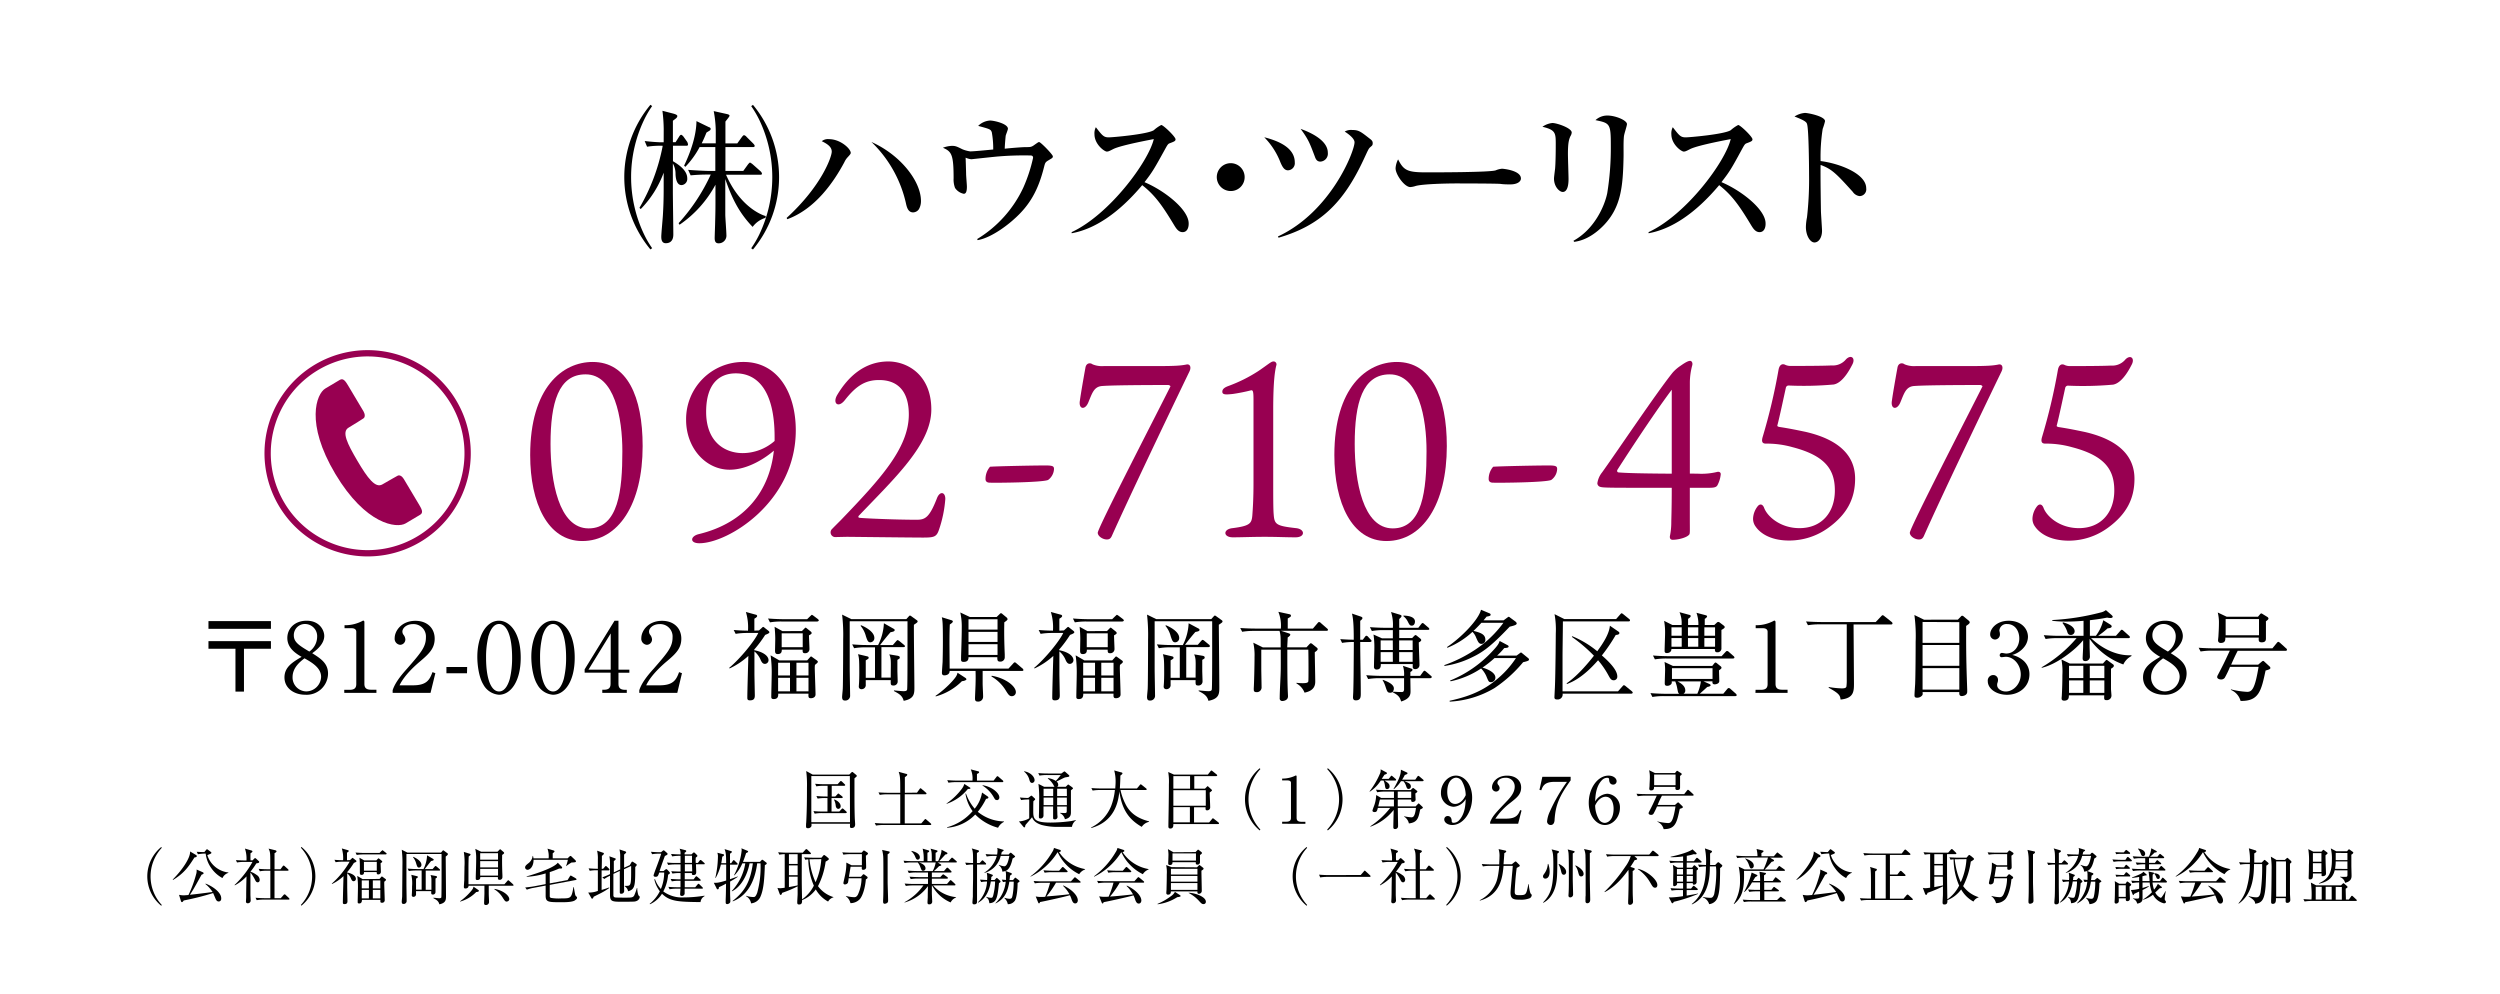 <svg xmlns="http://www.w3.org/2000/svg" width="700" height="278.25" viewBox="0 0 700 278.25"><defs><style>.cls-1{fill:#980051;}.cls-2{fill:none;stroke:#980051;stroke-miterlimit:10;stroke-width:1.76px;}</style></defs><title>renrakusaki</title><g id="レイヤー_2" data-name="レイヤー 2"><path d="M182.12,69.84a31.67,31.67,0,0,1,0-40.5l.48.36a27.21,27.21,0,0,0-2.21,3.76,37.19,37.19,0,0,0,0,32.26,27.1,27.1,0,0,0,2.21,3.77Zm3.72-33.76a44.52,44.52,0,0,0-.36-5.06l2.93.76c.49.13,1.24.35,1.24.71,0,.53-.67.84-1.24,1.33v6h.75l.93-1.46c.13-.22.4-.62.62-.62s.62.44.71.58l1,1.41a2.18,2.18,0,0,1,.22.71c0,.31-.18.36-.36.36h-3.85v4.34c1.33.8,4,2.44,4,4.79a1.73,1.73,0,0,1-1.59,1.9c-1.42,0-1.64-2-1.69-3.06a5.85,5.85,0,0,0-.75-3v7.88c0,1.73.13,10.06.13,11.92,0,.58,0,2.53-2.13,2.53-1.24,0-1.24-1.37-1.24-1.86,0-.84.4-5,.45-5.94.13-2.17.22-4.3.22-7.58V48.35a28.69,28.69,0,0,1-6.43,10.19l-.35-.35a54.38,54.38,0,0,0,6.51-17.37,23.78,23.78,0,0,0-4.38.26l-.67-1.59c1.77.22,3.9.35,4.52.35h.8ZM214.33,61a6.91,6.91,0,0,0-3.59,2.53c-4.08-4.21-6-8.6-7.66-13.39v5.19c0,1.55,0,3.19,0,4.78,0,.8.31,4.74.31,5.63a2.16,2.16,0,0,1-2.17,2.39c-.71,0-1.11-.35-1.11-1.46,0-.66.13-3.81.13-4.52.09-2.88.09-4.65.09-6.2V51.72a31.72,31.72,0,0,1-10.06,11.21l-.26-.44a52.9,52.9,0,0,0,9-13.61,51.61,51.61,0,0,0-5.63.22l-.71-1.55c1.33.14,4.92.31,5.76.31h1.86V41.17H195.9a24.59,24.59,0,0,1-4,5.54l-.35-.31c.44-1,3.41-6.91,3.46-12.49l3.54,1.72c.18,0,.44.22.44.45,0,.48-.53.57-1.19,1.06-.45,1.15-.93,2.22-1.33,3h3.94V36.48a31.77,31.77,0,0,0-.57-5.37l3.81.85c.31.08.62.22.62.44s-.53.84-1.15,1.64v6.11h3.32l1.28-1.77c.18-.22.4-.53.62-.53a1.31,1.31,0,0,1,.71.49l1.78,1.77c.22.22.48.53.48.71a.32.32,0,0,1-.35.35h-7.84v6.69h5L209.46,46c.13-.13.4-.48.53-.48s.53.31.71.44L213,48a1.14,1.14,0,0,1,.35.62c0,.31-.31.31-.44.31h-9.62c4.17,9.53,10.68,11.48,11.12,11.57Zm-3.5-31.64a31.7,31.7,0,0,1,0,40.5l-.49-.35a28.71,28.71,0,0,0,2.22-3.77,37.19,37.19,0,0,0,0-32.26,28.84,28.84,0,0,0-2.22-3.76Z"/><path d="M237.24,44.14a5,5,0,0,0-.8,1.24c-3,5.63-8.16,13.12-16,16l-.18-.36c9.84-9,12.63-17.14,12.63-18.56s-1.37-2.22-2.79-2.93a2.76,2.76,0,0,1,2-.57c3.23,0,6.11,2.7,6.11,3.85C238.21,43.12,237.81,43.52,237.24,44.14Zm20.07,14.4a2,2,0,0,1-1.64.93c-1.42,0-1.77-1.5-2-2.52A34.21,34.21,0,0,0,244,39.75c8.15,3.64,13.87,11,13.87,16.53A4.5,4.5,0,0,1,257.31,58.54Z"/><path d="M293.64,44.85c-1,.58-1,.75-1.33,2-1.59,6.3-3.9,10.6-8.51,14.63-.7.66-5.71,5-10.05,5.76l-.14-.31a33.22,33.22,0,0,0,12.94-14.45,42.84,42.84,0,0,0,2.71-8.28c0-.63-.4-.67-.89-.67a86.8,86.8,0,0,0-8.77.27c-1.2.09-7.58.79-7.63.79a5.27,5.27,0,0,1-1.59-.44c0,.36.13,4,.13,4.57s.22,3,.22,3.54c0,1.55-.35,2-.88,2a3.85,3.85,0,0,1-2.44-1.64,6.7,6.7,0,0,1-.4-2.7c0-6.73-.58-7.49-3-8.55a8,8,0,0,1,2.53-.53c1,0,1.37.18,2.88.93a8.64,8.64,0,0,0,2.26.62c1,0,5.49-.44,6.42-.53a25.14,25.14,0,0,0-.4-4.83c-.31-.84-.53-.89-3.81-1.78a5.15,5.15,0,0,1,3.33-1.5c1.1,0,5,.88,5,2.3,0,.31-.58,1.69-.62,1.95s-.27,2.75-.27,3.64c1.16-.14,4.79-.45,5.94-.45s1.46,0,2.17-.48c1.2-.85,1.33-.94,1.51-.94.44,0,3.85,3.51,3.85,4S294.48,44.32,293.64,44.85Z"/><path d="M331.13,65c-1.2,0-1.86-1.15-2.31-1.86-3.41-5.67-5.45-8.51-9-11.3-6.78,8.07-13.52,12.36-19.76,13.47V65c10.59-4.92,21.53-19.77,23-26.06-.13.05-9,1.64-11.34,2.79-1.29.67-1.46.71-1.82.71-.66,0-3.45-2-3.45-4.87a3.69,3.69,0,0,1,.39-1.95c1.82,2.35,2.18,2.84,3.64,2.84,1.06,0,10.77-.85,12.58-2A10.16,10.16,0,0,1,325.15,35c.57,0,4,3.28,4,4,0,.49-.31.62-1.73,1.15-.4.18-.58.49-1.24,1.69-2.93,5.31-3.41,6.2-5.72,9.17,5.41,2.26,12.37,7.58,12.37,11.56C332.86,63.64,332.46,65,331.13,65Z"/><path d="M344.6,53.49a3.9,3.9,0,1,1,3.9-3.9A3.87,3.87,0,0,1,344.6,53.49Z"/><path d="M360.64,47.69c-1,0-1.55-.89-2.13-2.26a20.54,20.54,0,0,0-4.52-7c4.16,1.06,8.55,3,8.55,7.05A2,2,0,0,1,360.64,47.69Zm23.08-6.52c-.53.45-.62.76-1.86,3.41C376.1,57,369.5,63.2,358,66.56l-.18-.35c14.8-6.87,21.45-23.84,21.45-26.37,0-1.19-2.09-2.57-2.75-3a3.54,3.54,0,0,1,2.13-.44c1.77,0,2.34.44,4.78,2.35.58.44.93.71.93,1.33S384.17,40.77,383.72,41.17Zm-14,4.08c-.93,0-1.29-.62-1.55-1.37-1.37-3.59-1.73-4.75-4-7.8,1.68.62,7.62,2.83,7.62,6.69A2.22,2.22,0,0,1,369.72,45.25Z"/><path d="M422.89,51.63c-.71,0-1.82,0-2.7-.13s-11.66-.14-12.41-.14c-2.57,0-9.35.14-11.39.71a6,6,0,0,1-1.5.31c-1.64,0-4.13-3.5-4.13-5.27a6.11,6.11,0,0,1,.71-2.48c1.56,3.1,2.62,3.63,7.89,3.63,2.57,0,17.95,0,19.45-.57a5.89,5.89,0,0,1,1.78-.45c.09,0,5.27.4,5.27,2.75C425.86,50.74,425,51.63,422.89,51.63Z"/><path d="M439.73,38.11c-.4.89-.71,1.78-.71,5,0,1.11.17,6,.17,7,0,.67,0,3.64-1.63,3.64-.85,0-2.44-1.38-2.44-3.77,0-.4.22-2,.31-2.79.13-1.42.18-4.43.18-6.69,0-3.24,0-4.12-3.73-5a5.83,5.83,0,0,1,2.79-1.06c1.25,0,5.41,1.41,5.41,2.66A2.12,2.12,0,0,1,439.73,38.11Zm15-.17c-.22,1.73-.09,4.52-.14,6.25-.17,8.19-.75,13.78-5.4,18.74-1.55,1.64-4.61,4.34-8.46,4.79l-.14-.32c5.85-3.23,8.69-9.66,9.44-13.33a79.41,79.41,0,0,0,1-13.3c0-6.16-.23-6.29-4.3-7.13a4.87,4.87,0,0,1,3.37-1.29c2.21,0,5.45,1.33,5.45,2.4C455.55,35.23,454.79,37.45,454.75,37.94Z"/><path d="M492.68,65c-1.2,0-1.86-1.15-2.31-1.86-3.41-5.67-5.45-8.51-9-11.3-6.78,8.07-13.52,12.36-19.77,13.47V65c10.59-4.92,21.54-19.77,23-26.06-.13.05-9,1.64-11.34,2.79-1.29.67-1.46.71-1.82.71-.66,0-3.46-2-3.46-4.87a3.67,3.67,0,0,1,.4-1.95c1.82,2.35,2.18,2.84,3.64,2.84,1.06,0,10.77-.85,12.58-2A10.38,10.38,0,0,1,486.69,35c.58,0,4,3.28,4,4,0,.49-.31.62-1.73,1.15-.4.18-.58.49-1.24,1.69C484.83,47.15,484.35,48,482,51c5.41,2.26,12.36,7.58,12.36,11.56C494.4,63.64,494,65,492.68,65Z"/><path d="M520.68,54.91a2.71,2.71,0,0,1-1.91-1.2c-4.6-5.09-5.85-6.38-9-7.53-.08,2.75.09,12.45.09,12.72,0,.88.31,4.92.31,5.71,0,1.91-.93,3.28-2.12,3.28s-2.4-1.9-2.4-4.34a15.26,15.26,0,0,1,.31-2.7,94.27,94.27,0,0,0,.58-11.79c0-2.26-.09-12.54-.53-14.18-.14-.58-.27-1-3.55-2.26a6.37,6.37,0,0,1,2.93-1c.84,0,5.62.93,5.62,2.31a17.56,17.56,0,0,1-.66,2.17,50.4,50.4,0,0,0-.58,9c5.06.62,12.77,3.45,12.77,7.62A1.9,1.9,0,0,1,520.68,54.91Z"/><path d="M58.37,176.07v-2.16H75.86v2.16Zm9.94,5.58v12H65.93v-12H58.37v-2.13H75.86v2.13Z"/><path d="M91.85,188.59a6,6,0,0,1-6.37,5.94c-3.08,0-5.83-1.78-5.83-4.86,0-2.91,2.32-4.29,4.8-5.75-1.43-.84-4-2.35-4-5.29,0-2.67,2.11-4.83,5.4-4.83,3.7,0,4.94,2.75,4.94,4.26,0,2.3-2.21,4-3.37,4.84C89.93,184.46,91.85,185.81,91.85,188.59Zm-9.93,1a3.89,3.89,0,0,0,3.88,4,4.21,4.21,0,0,0,4.11-4.08c0-2.56-2.68-4.07-4.65-5.18C84.05,185.27,81.92,186.92,81.92,189.59Zm6.88-11.23a3.41,3.41,0,0,0-3.35-3.64,3.11,3.11,0,0,0-3.18,3.21c0,1.89,1.54,2.83,4.34,4.51A5.14,5.14,0,0,0,88.8,178.36Z"/><path d="M96.39,193.15h1.48c1.41,0,1.89-.54,1.89-1.64V176.9c0-.83-.78-1-1.29-1h-2v-.84h.48a10.37,10.37,0,0,0,4.4-1.13c.19-.11.27-.16.38-.16s.3.16.3.38v17.33c0,1.16.56,1.64,1.89,1.64h1.48V194h-9Z"/><path d="M120.55,194H109.94v-.73c.54-1.7,1.81-3.59,4-6,4-4.59,5.32-6.13,5.32-8.83a3.47,3.47,0,0,0-3.59-3.69c-1.89,0-3,1.13-3,2.1a1.51,1.51,0,0,0,.27.84,2.33,2.33,0,0,1,.56,1.35,1.5,1.5,0,0,1-1.46,1.51,1.7,1.7,0,0,1-1.53-1.89c0-2,1.91-4.83,5.8-4.83,3.35,0,5.4,2.1,5.4,5,0,2.73-1.57,4.21-4,6.29-.91.75-4.48,3.8-5.83,6.77h3.73c3.78,0,4.67-1.45,5.48-3.69l.81.29Z"/><path d="M130.76,188.51H125v-1.75h5.8Z"/><path d="M139.72,194.53a5.45,5.45,0,0,1-4.42-2.92c-1.14-1.86-1.65-5.18-1.65-7.69,0-5.75,2.46-10.12,6.07-10.12,2.78,0,6.08,3,6.08,10.36C145.8,190.78,143,194.53,139.72,194.53Zm-3-16.22a24.26,24.26,0,0,0-.62,5.85c0,6,1.43,9.45,3.64,9.45,1.86,0,2.7-2.48,3-3.51a24.83,24.83,0,0,0,.65-5.94c0-6.15-1.49-9.44-3.65-9.44C137.81,174.72,137,177.36,136.7,178.31Z"/><path d="M154.84,194.53a5.45,5.45,0,0,1-4.42-2.92c-1.14-1.86-1.65-5.18-1.65-7.69,0-5.75,2.46-10.12,6.07-10.12,2.78,0,6.08,3,6.08,10.36C160.92,190.78,158.14,194.53,154.84,194.53Zm-3-16.22a24.26,24.26,0,0,0-.62,5.85c0,6,1.43,9.45,3.64,9.45,1.86,0,2.7-2.48,3-3.51a24.83,24.83,0,0,0,.65-5.94c0-6.15-1.49-9.44-3.65-9.44C152.93,174.72,152.09,177.36,151.82,178.31Z"/><path d="M172.07,173.8h1.1v13.71h3.05v.86h-3.05v3.14c0,1.18.6,1.64,1.89,1.64h.44V194h-6.86v-.87h.43c1.27,0,1.89-.43,1.89-1.64v-3.14H163.7v-.94ZM171,177.36l-6.23,10.15H171Z"/><path d="M189.64,194H179v-.73c.54-1.7,1.8-3.59,4-6,4-4.59,5.32-6.13,5.32-8.83a3.46,3.46,0,0,0-3.59-3.69c-1.89,0-3,1.13-3,2.1a1.51,1.51,0,0,0,.27.84,2.35,2.35,0,0,1,.57,1.35,1.5,1.5,0,0,1-1.46,1.51,1.7,1.7,0,0,1-1.54-1.89c0-2,1.92-4.83,5.8-4.83,3.35,0,5.4,2.1,5.4,5,0,2.73-1.56,4.21-4,6.29-.92.75-4.48,3.8-5.83,6.77h3.72c3.78,0,4.67-1.45,5.48-3.69l.81.29Z"/><path d="M212.51,176.52l.76-.67c.13-.14.32-.32.43-.32a1.08,1.08,0,0,1,.41.27l1,.78c.13.11.32.27.32.46s-.29.4-1.18.73a33.22,33.22,0,0,1-3.06,4.1v.19c1.95.35,4,1.35,4,2.83a1.05,1.05,0,0,1-1,1c-.49,0-.81-.27-1.16-1a6.11,6.11,0,0,0-1.79-2.49v6.32c0,.4.11,5.78.11,6,0,.89-.29,1.38-1.37,1.38-.73,0-.73-.4-.73-.78,0-1.65.24-9.8.29-11.66a20.7,20.7,0,0,1-5.26,3.51l-.11-.17c3.11-2.59,7.1-7.5,8.15-9.77h-3.18a18.88,18.88,0,0,0-3.16.25l-.54-1.08c1.13.1,2.78.18,4,.18a14.89,14.89,0,0,0-.59-5.23l2.72.75c.14,0,.43.14.43.38s-.24.43-.78.76c0,.46,0,2.67,0,3.34ZM226,173.37l.89-.87c.11-.08.35-.35.43-.35s.32.16.51.3l1.14.86c.16.14.29.27.29.41s-.24.3-.43.3H218.75a18.49,18.49,0,0,0-3.16.24l-.54-1.08c2,.16,3.67.19,4.16.19Zm0,11.55.76-.84c.1-.13.24-.27.35-.27a.88.88,0,0,1,.37.22l1.25.89c.13.11.27.24.27.4s-.25.41-.81.84a7.59,7.59,0,0,0-.06.78c0,1,.22,6.4.22,7.51,0,.7-.62,1.05-1.3,1.05s-.73-.32-.67-1.27h-8.48c.06,1-.3,1.51-1.27,1.51-.67,0-.67-.4-.67-.64,0-.95.11-5.08.11-5.91a35.43,35.43,0,0,0-.3-5.7l2.46,1.43Zm-1.46-8.23.65-.65c.14-.14.27-.3.38-.3s.21.11.32.19l1.11.89a.65.65,0,0,1,.27.43c0,.19-.24.38-.76.65,0,.62.14,3.29.14,3.83a1.16,1.16,0,0,1-1.27,1.17c-.65,0-.65-.38-.65-1h-5.83c0,.43,0,1.24-1.13,1.24-.54,0-.76-.24-.76-.94,0-.35.06-2.81.06-3.35,0-1-.09-2.43-.19-3.35l2.21,1.22Zm-6.67,8.88v3.56h3.33v-3.56Zm0,4.21v3.8h3.33v-3.8Zm1-12.45v3.89h5.89v-3.89Zm7.51,11.8v-3.56H223v3.56Zm0,4.45v-3.8H223v3.8Z"/><path d="M255.9,174.93c-.06,1,.13,15.55.13,17.52,0,1.73,0,3.21-3,3.78-.37-1.48-1.35-2-2.72-2.73l0-.19c.54.06,2.19.22,2.68.22.67,0,.89-.11,1-.43s.11-8.37.11-9.45c0-.86,0-8.91,0-9.69H237.92c0,1,0,11.5,0,13.39,0,1.16.11,6.29.11,7.31a1.34,1.34,0,0,1-1.45,1.49c-.41,0-.79-.14-.79-1,0-.37.19-2.08.19-2.4.08-1.84.11-11.85.11-13.66a49.1,49.1,0,0,0-.3-7l2.59,1.27h15.39l.7-.78c.11-.13.19-.22.35-.22a.8.8,0,0,1,.33.17l1.45,1.05c.19.13.33.21.33.43S256.79,174.34,255.9,174.93ZM253,181.19h-6.2v8.53h2.61c0-3.13.06-3.56,0-4.72a4.94,4.94,0,0,0-.41-1.78l2.38.4c.24.06.56.14.56.46s-.1.35-.67.68c0,.43,0,2.48,0,3s.08,2.51.08,3a1.12,1.12,0,0,1-1.24,1.18c-.76,0-.73-.37-.7-1.51h-7c0,.19,0,1.06,0,1.24a1.15,1.15,0,0,1-1.19,1.3.69.69,0,0,1-.75-.76c0-.29.13-1.16.13-3.91,0-3.83-.08-4.1-.35-5.13l2.51.59c.22.06.46.11.46.38s0,.27-.81.76v4.88H245v-8.53h-2.7a18.7,18.7,0,0,0-3.15.25l-.54-1.08c2.16.19,3.72.19,4.15.19h3.11a14.74,14.74,0,0,0,1.62-6.1l2.75,1.56a.42.42,0,0,1,.27.35c0,.35-.4.46-1.16.6-.73.81-2,2.37-2.92,3.59H250l.92-1.06c.16-.16.3-.32.41-.32s.32.14.51.27l1.27,1.05a.55.55,0,0,1,.27.41C253.39,181.17,253.12,181.19,253,181.19Zm-9.31-1.34c-.67,0-.86-.57-1.24-1.71a7.32,7.32,0,0,0-1.49-2.91l.14-.16c.35.13,3.72,1.54,3.72,3.56A1.17,1.17,0,0,1,243.67,179.85Z"/><path d="M269.35,190.72A16.51,16.51,0,0,1,262,195l-.05-.16a27.11,27.11,0,0,0,4.64-4.05c1.27-1.41,1.4-1.84,1.51-2.43l2.14,1.4c.21.14.35.27.35.46S270,190.7,269.35,190.72Zm16.79-2.86h-11c0,.51,0,1.76,0,3.38,0,1.08.13,2.78.13,3.86a1.35,1.35,0,0,1-1.48,1.34c-.49,0-.79-.18-.79-.83s.16-3.67.16-4.29c.06-1.92,0-2.95,0-3.46h-7.26c0,1.24-1.38,1.24-1.48,1.24-.6,0-.68-.4-.68-.75s.16-2.51.19-3c.05-2,.08-3.72.08-5.83,0-5.26-.11-5.8-.3-6.69l2.54.78c.27.08.54.16.54.41s-.35.51-.84.83c-.08,1.73-.1,3.51-.1,5.24,0,.78.05,6.15.05,7.12h16.47l1.32-1.43c.16-.19.27-.32.46-.32s.35.19.46.27l1.67,1.43a.59.59,0,0,1,.27.43C286.57,187.84,286.33,187.86,286.14,187.86Zm-4.94-13.6c0,1.1-.11,3.32.13,9,0,.08,0,.7,0,.75a1.2,1.2,0,0,1-1.32,1.24c-.78,0-.76-.51-.76-1.24h-8.07c0,.41,0,1.32-1.35,1.32-.7,0-.73-.35-.73-.64,0-.11,0-.46,0-.57,0-.62.19-5.43.19-8.23a18.32,18.32,0,0,0-.41-4.4l2.68,1.27h7.5l.78-.76c.19-.19.27-.3.46-.3a.73.73,0,0,1,.41.25l1.1.91a.72.72,0,0,1,.3.49C282.17,173.61,281.55,174,281.2,174.26Zm-1.89-.87h-8.13v2.89h8.13Zm0,3.54h-8.13v2.81h8.13Zm0,3.45h-8.13v3h8.13Zm4,14.55c-.7,0-1-.48-1.72-1.64a11.21,11.21,0,0,0-4-3.89l.08-.19c3.75.62,6.77,2.86,6.77,4.59A1.11,1.11,0,0,1,283.3,194.93Z"/><path d="M297.89,176.52l.75-.67c.14-.14.33-.32.44-.32a1,1,0,0,1,.4.27l1,.78c.14.11.33.27.33.46s-.3.4-1.19.73a33.93,33.93,0,0,1-3.05,4.1v.19c1.94.35,4,1.35,4,2.83a1.06,1.06,0,0,1-1,1c-.48,0-.81-.27-1.16-1a6.08,6.08,0,0,0-1.78-2.49v6.32c0,.4.11,5.78.11,6,0,.89-.3,1.38-1.38,1.38-.73,0-.73-.4-.73-.78,0-1.65.24-9.8.3-11.66a20.88,20.88,0,0,1-5.27,3.51l-.1-.17c3.1-2.59,7.1-7.5,8.15-9.77h-3.19a18.78,18.78,0,0,0-3.15.25l-.54-1.08c1.13.1,2.78.18,4,.18a14.64,14.64,0,0,0-.59-5.23l2.73.75c.13,0,.43.14.43.38s-.24.43-.78.76c0,.46,0,2.67,0,3.34Zm13.52-3.15.89-.87c.11-.08.35-.35.43-.35s.33.16.52.3l1.13.86c.16.14.3.27.3.41s-.25.3-.43.3H304.12a18.49,18.49,0,0,0-3.16.24l-.54-1.08c2,.16,3.68.19,4.16.19Zm0,11.55.76-.84c.11-.13.24-.27.35-.27a1,1,0,0,1,.38.22l1.24.89a.56.56,0,0,1,.27.4c0,.17-.24.41-.81.84a7.43,7.43,0,0,0-.05.78c0,1,.21,6.4.21,7.51,0,.7-.62,1.05-1.29,1.05s-.73-.32-.68-1.27h-8.47c0,1-.3,1.51-1.27,1.51-.68,0-.68-.4-.68-.64,0-.95.11-5.08.11-5.91a35.43,35.43,0,0,0-.3-5.7l2.46,1.43Zm-1.45-8.23.64-.65c.14-.14.27-.3.38-.3s.22.11.33.19l1.1.89a.62.62,0,0,1,.27.43c0,.19-.24.38-.75.65,0,.62.13,3.29.13,3.83a1.16,1.16,0,0,1-1.27,1.17c-.64,0-.64-.38-.64-1h-5.83c0,.43,0,1.24-1.14,1.24-.54,0-.75-.24-.75-.94,0-.35.05-2.81.05-3.35a32,32,0,0,0-.19-3.35l2.21,1.22Zm-6.67,8.88v3.56h3.32v-3.56Zm0,4.21v3.8h3.32v-3.8Zm1-12.45v3.89h5.88v-3.89Zm7.5,11.8v-3.56h-3.43v3.56Zm0,4.45v-3.8h-3.43v3.8Z"/><path d="M341.27,174.93c0,1,.14,15.55.14,17.52,0,1.73,0,3.21-3.05,3.78-.38-1.48-1.35-2-2.73-2.73l0-.19c.54.06,2.19.22,2.67.22.68,0,.89-.11,1-.43s.11-8.37.11-9.45c0-.86,0-8.91,0-9.69H323.3c0,1,0,11.5,0,13.39,0,1.16.11,6.29.11,7.31a1.34,1.34,0,0,1-1.46,1.49c-.41,0-.78-.14-.78-1,0-.37.19-2.08.19-2.4.08-1.84.1-11.85.1-13.66a51.22,51.22,0,0,0-.29-7l2.59,1.27h15.38l.71-.78c.1-.13.18-.22.35-.22a.77.77,0,0,1,.32.17l1.46,1.05c.19.13.32.21.32.43S342.16,174.34,341.27,174.93Zm-2.91,6.26h-6.21v8.53h2.62c0-3.13.05-3.56,0-4.72a5.13,5.13,0,0,0-.4-1.78l2.37.4c.24.06.57.14.57.46s-.11.35-.68.68c0,.43,0,2.48,0,3s.08,2.51.08,3a1.12,1.12,0,0,1-1.24,1.18c-.75,0-.73-.37-.7-1.51h-7c0,.19,0,1.06,0,1.24a1.15,1.15,0,0,1-1.18,1.3.7.7,0,0,1-.76-.76c0-.29.14-1.16.14-3.91,0-3.83-.09-4.1-.36-5.13l2.51.59c.22.06.46.11.46.38s0,.27-.81.76v4.88h2.57v-8.53h-2.7a18.87,18.87,0,0,0-3.16.25l-.54-1.08c2.16.19,3.73.19,4.16.19h3.1a14.74,14.74,0,0,0,1.62-6.1L335.6,176a.42.42,0,0,1,.27.35c0,.35-.4.46-1.16.6-.73.81-2,2.37-2.91,3.59h3.59l.92-1.06c.16-.16.29-.32.4-.32a1.06,1.06,0,0,1,.51.27l1.27,1.05a.55.55,0,0,1,.27.41C338.76,181.17,338.49,181.19,338.36,181.19Zm-9.31-1.34c-.68,0-.87-.57-1.25-1.71a7.32,7.32,0,0,0-1.48-2.91l.13-.16c.36.13,3.73,1.54,3.73,3.56A1.17,1.17,0,0,1,329.05,179.85Z"/><path d="M371.4,176.63H358.69l2.24.73c.16.06.35.16.35.35s-.19.41-.73.79c0,.43-.08,1.83-.13,2.75h5.4l.78-.84c.22-.21.3-.3.43-.3a.9.9,0,0,1,.49.27l1.08.87c.21.16.35.32.35.48,0,.36-.51.68-.81.89,0,1.27.13,6.94.13,8.1,0,.79,0,2.65-3,3.22a4.93,4.93,0,0,0-2.26-2.57v-.19a13.21,13.21,0,0,0,1.78.11c.92,0,1.45-.11,1.54-.51s.05-7.34,0-8.88h-5.88c0,3,0,8.36.11,11.17,0,.3.08,1.62.08,1.89,0,1.24-1.43,1.32-1.54,1.32a.7.7,0,0,1-.78-.81c0-2.26.27-5.91.29-8.18s0-3.1,0-5.39h-5.45c0,.86,0,4.61,0,5.39s.08,4.35.08,5.08a1.32,1.32,0,0,1-1.43,1.43c-.62,0-.75-.32-.75-.67a5.09,5.09,0,0,1,0-.54c.08-1.16.21-6.13.21-8.64a16.12,16.12,0,0,0-.35-4l2.67,1.32h5c0-3.08,0-3.43-.32-4.62H351a18.72,18.72,0,0,0-3.19.25l-.54-1.06c1.81.14,3.65.16,4.16.16h7.21a10.37,10.37,0,0,0-.7-4.69l3,.65c.25.05.52.13.52.4s0,.3-.89.81c0,.46,0,2.43,0,2.83h7.05l1.29-1.51c.19-.24.3-.32.44-.32a.74.74,0,0,1,.48.27l1.73,1.51c.16.14.27.24.27.43S371.59,176.63,371.4,176.63Z"/><path d="M383.61,179.76h-2.75c0,4,.16,10.34.16,14.34,0,1,0,2-1.4,2-.57,0-.78-.33-.78-.84,0-.27.08-1.43.08-1.68.1-3.37.1-6.18.16-13.82a19.06,19.06,0,0,0-3.3.25l-.51-1.06c1.49.11,2.81.17,3.78.17,0-2,0-5.59-.51-7.32l2.48.84c.3.11.46.21.46.43s-.16.4-.62.76v5.29h.73l.57-.76c.21-.27.29-.35.43-.35a.74.74,0,0,1,.48.3l.7.75c.17.16.27.27.27.43S383.77,179.76,383.61,179.76Zm16.85,10.13H394.9c0,.56.05,3.1.05,3.61,0,.79,0,2.11-2.62,2.92-.35-1-.54-1.67-2.4-2.59v-.11a.94.94,0,0,1-.68.24c-.75,0-.86-.32-1.35-1.83a8.14,8.14,0,0,0-.78-1.7l.08-.08c.92.35,3.08,1.13,3.08,2.4a1.36,1.36,0,0,1-.32.92c1.83.1,1.86.1,2.51.1.24,0,.59,0,.67-.67,0-.35,0-2,0-3.21h-6.88a19.45,19.45,0,0,0-3.18.24l-.54-1.08c1.8.16,3.69.19,4.15.19h6.45a7.77,7.77,0,0,0-.32-2.81l2.21.73c.41.13.46.22.46.4s-.13.33-.59.6c0,.27,0,.35,0,1.08h2.75l.78-1.08c.19-.24.3-.35.43-.35s.25.11.49.29l1.27,1.09c.21.16.27.24.27.4S400.65,189.89,400.46,189.89Zm-.68-13.53h-8v2.3h3.62l.49-.52c.24-.24.35-.32.48-.32s.19.08.38.22l.92.75c.24.19.27.33.27.46,0,.3-.62.6-.68.62,0,1,.19,5.4.19,6.32a1.14,1.14,0,0,1-1.29,1.16.59.59,0,0,1-.6-.65v-.76h-8.93c0,.55,0,1.52-1.11,1.52a.71.71,0,0,1-.81-.79c0-.81.11-4.34.11-5a24.16,24.16,0,0,0-.24-4l2.37,1.06H390v-2.3h-2.7a18.56,18.56,0,0,0-3.18.25l-.54-1.08c1.89.16,3.91.18,4.16.18H390a11.65,11.65,0,0,0-.51-4.42l2.46.75c.32.11.48.19.48.38s-.13.38-.65.84v2.45h5.35l.78-1c.19-.24.3-.33.43-.33s.25.09.46.28l1.16,1a.55.55,0,0,1,.25.41C400.19,176.34,400,176.36,399.78,176.36Zm-9.8,2.95h-3.4V182H390Zm0,3.29h-3.4v2.7H390Zm5.56-3.29h-3.78V182h3.78Zm0,3.29h-3.78v2.7h3.78Zm-.21-7.42c-.57,0-.68-.22-1.16-1.16a4.4,4.4,0,0,0-1.22-1.49v-.16c.73,0,3.24.11,3.24,1.67C396.19,174.64,395.87,175.18,395.33,175.18Z"/><path d="M422.71,175.47c-4.35,4.56-6.91,6.86-10.34,8.48a26,26,0,0,1-7.88,2.51l-.11-.22a38.78,38.78,0,0,0,11-6,31.45,31.45,0,0,0,5.58-5.86H414.8c-.92,1-1.49,1.56-2.22,2.27,1.84.48,3.32.89,3.32,2.48a1.11,1.11,0,0,1-1.08,1.16c-.75,0-1-.62-1.53-1.83a4.4,4.4,0,0,0-1-1.54,23,23,0,0,1-7,4.45l-.14-.19c4-2.64,8.88-7.69,9.53-10.45l2.38,1a.45.45,0,0,1,.32.38c0,.27-.21.4-1.13.54-.3.38-.46.57-.87,1.05H421l1.06-.78c.16-.11.27-.22.37-.22a.61.61,0,0,1,.35.19l1.57,1.16c.13.11.32.33.32.46C424.7,174.88,424.41,175.07,422.71,175.47Zm3.72,10a37.36,37.36,0,0,1-8,7.21,27.29,27.29,0,0,1-12.5,3.78l-.05-.24c4-.9,8.63-2.19,12.95-5.78a26.58,26.58,0,0,0,5.64-6.18h-6a30.83,30.83,0,0,1-3.38,2.67c.22.05,3.62,1,3.62,2.81a1.26,1.26,0,0,1-1.22,1.27c-.64,0-.7-.19-1.35-1.76a7.43,7.43,0,0,0-1.43-2.08,24.22,24.22,0,0,1-8.53,3.59l-.19-.19a33.14,33.14,0,0,0,11.67-8c1.75-1.83,2-2.37,2.24-3.1l2.18,1.16c.16.08.33.19.33.38,0,.35-.49.4-1.22.45a19.84,19.84,0,0,1-2,2.11h5.45l.84-.62c.1-.08.27-.24.4-.24s.22.1.35.21l1.62,1.32a.58.58,0,0,1,.27.44C428.13,184.92,427.94,185.08,426.43,185.43Z"/><path d="M456.75,194.23H437.53a1.4,1.4,0,0,1-1.56,1.62c-.68,0-.73-.35-.73-.65,0-.1.11-2.26.13-2.7.17-3.48.25-14.87.25-15.11a23.82,23.82,0,0,0-.35-5.43l2.75,1.38h14.49l1.14-1.3c.16-.16.27-.32.4-.32s.3.13.52.3l1.56,1.27a.55.55,0,0,1,.27.4c0,.27-.24.3-.43.3H437.61c0,1.51-.1,8.15-.1,9.5,0,3.1,0,8.69,0,10.09h15.52l1.25-1.4c.18-.22.29-.32.43-.32a1,1,0,0,1,.48.27l1.7,1.4c.11.11.27.24.27.41S456.94,194.23,456.75,194.23Zm-4.34-16.44a47.87,47.87,0,0,1-3.89,5.73c1.83,1.59,4.32,4,4.32,5.85a1,1,0,0,1-1,1.11c-.73,0-1-.51-1.52-1.46a23.58,23.58,0,0,0-2.86-4.15c-4.26,4.88-7.26,6.1-8.72,6.66l-.08-.21c3.32-2.24,6.7-6.51,7.64-7.72a42.83,42.83,0,0,0-6.18-5.27l.11-.19a27.3,27.3,0,0,1,7,4.21c1.65-2.24,3.35-4.88,3.54-7.15l2.4,1.65a.54.54,0,0,1,.27.4C453.38,177.69,452.92,177.74,452.41,177.79Z"/><path d="M479.43,186.46l.49-.62c.16-.19.27-.33.43-.33s.3.14.51.3l.89.73a.56.56,0,0,1,.27.43c0,.22-.16.32-.7.73,0,.49.08,2.59.08,3,0,.76-1,.92-1.29.92-.68,0-.65-.54-.62-.84H477l1.62.73c.19.08.35.19.35.38s-.35.38-.94.46c-.3.3-1.78,1.62-2.08,1.89h6.58l1.08-1.3c.19-.21.3-.29.44-.29a.82.82,0,0,1,.48.24L486,194.2a.63.63,0,0,1,.27.44c0,.16-.14.27-.41.27h-20a18.78,18.78,0,0,0-3.19.24l-.54-1.08c1.84.16,3.76.19,4.16.19h3.89c-.3-.24-.33-.38-.57-1.62a9.36,9.36,0,0,0-.54-1.84h-1a.92.92,0,0,1-.11.73,1.45,1.45,0,0,1-1.19.49c-.51,0-.64-.27-.64-.7,0-.6.1-3.22.1-3.76a15,15,0,0,0-.16-2.21l2.35,1.11Zm2.62-2.73,1.05-1.13c.22-.22.33-.33.46-.33a.86.86,0,0,1,.52.27l1.29,1.14a.59.59,0,0,1,.27.43c0,.16-.16.27-.4.27H466.56a19.89,19.89,0,0,0-3.19.24l-.54-1.08c1.86.16,3.78.19,4.16.19ZM470.85,175a7.56,7.56,0,0,0-.59-3.59l2.78.76c.21,0,.35.16.35.32s-.06.35-.73.79c0,.89,0,1.21,0,1.72h2.89a9.39,9.39,0,0,0-.54-3.42l2.54.67c.27.08.43.16.43.32s-.16.44-.65.71c0,.73,0,.81,0,1.72H480l.64-.59a.71.71,0,0,1,.46-.27.88.88,0,0,1,.52.24l1,.76c.13.11.3.24.3.43s-.11.38-.92.81c0,.81,0,4.37,0,5.1a1.07,1.07,0,0,1-1.18,1.16c-.62,0-.65-.4-.65-.92H468c0,.79-.62,1.14-1.29,1.14s-.62-.49-.62-.73c0-.73.13-4,.13-4.64a17.81,17.81,0,0,0-.27-3.65l2.32,1.16Zm-2.84.65V178h2.87v-2.35Zm0,3v2.43h2.87v-2.43Zm.14,8.45v3h11.36v-3Zm1.54,3.69c.7.35,2.19,1.16,2.19,2.51a1,1,0,0,1-.52.95h3.89a12.69,12.69,0,0,0,1-3.46Zm2.94-15.14V178h2.89v-2.35Zm0,3v2.43h2.89v-2.43Zm7.59-.65v-2.35h-3V178Zm0,3.08v-2.43h-3v2.43Z"/><path d="M491.56,193.15h1.49c1.4,0,1.88-.54,1.88-1.64V176.9c0-.83-.78-1-1.29-1h-2.05v-.84h.48a10.37,10.37,0,0,0,4.4-1.13c.19-.11.27-.16.38-.16s.3.16.3.38v17.33c0,1.16.56,1.64,1.89,1.64h1.48V194h-9Z"/><path d="M529.49,174.85H519c0,.76.11,15.58.11,16.39,0,2.32,0,4.26-3.75,4.64-.14-1.13-.33-1.68-3.35-3.32l.06-.19a25.54,25.54,0,0,0,3.59.38c.83,0,1.24-.11,1.34-.54a13.51,13.51,0,0,0,.09-2c0-2.43,0-13.18,0-15.39h-7.67a18.61,18.61,0,0,0-3.19.24l-.54-1.05c1.68.11,3.35.16,4.16.16H525.2l1.51-1.59c.11-.11.27-.32.43-.32a.9.9,0,0,1,.49.27l2,1.59a.56.56,0,0,1,.27.43C529.89,174.82,529.65,174.85,529.49,174.85Z"/><path d="M548.2,173.5l.76-.78c.16-.19.3-.32.46-.32a.85.85,0,0,1,.48.27l1.33,1.1c.24.22.29.35.29.49,0,.32-.38.56-1,1,0,1.21,0,1.67,0,2.86,0,6.53.13,10,.3,15,0,0,0,.46,0,.57,0,1.13-1.4,1.21-1.51,1.21-.78,0-.73-.68-.7-1.13H538.32c.06.54.06.7-.11.94a1.78,1.78,0,0,1-1.43.65c-.7,0-.72-.38-.72-.7,0-.52.16-2.68.18-3.11.11-2.59.14-9.15.14-11.85a43.65,43.65,0,0,0-.35-7.5l2.7,1.32Zm-9.88.65V180h10.29v-5.8Zm0,6.45v5.83h10.29V180.6Zm0,6.48v6h10.29v-6Z"/><path d="M566.4,184.84a5,5,0,0,1,1.84,4c0,3.32-2.73,5.7-6.29,5.7-2.92,0-5.37-1.65-5.37-3.81a1.55,1.55,0,0,1,1.54-1.72,1.32,1.32,0,0,1,1.32,1.35,2.26,2.26,0,0,1-.16.86,1.76,1.76,0,0,0-.08.62c0,1,1.16,1.78,2.43,1.78,2.07,0,4.18-2.05,4.18-4.78s-2-4.94-4.21-4.94c-.16,0-.92.11-1.08.11a.53.53,0,0,1-.6-.56.62.62,0,0,1,.63-.63c.16,0,1,.17,1.16.17,2.26,0,3.69-2,3.69-4.21s-1.26-4.05-3.4-4.05a2,2,0,0,0-2.18,1.8,2,2,0,0,0,.08.41,2.89,2.89,0,0,1,.08.65,1.43,1.43,0,0,1-1.38,1.48,1.4,1.4,0,0,1-1.35-1.48c0-1.49,1.73-3.78,5.19-3.78s5.39,2.16,5.39,4.53a4.66,4.66,0,0,1-1,2.76,6.45,6.45,0,0,1-3.42,2.29A7.22,7.22,0,0,1,566.4,184.84Z"/><path d="M594.53,186.05a19.8,19.8,0,0,1-9.44-7.18V181c0,.43.08,2.41.08,2.7a1.26,1.26,0,0,1-1.3,1.41c-.49,0-.73-.27-.73-.79s.14-2.8.14-3.26v-1.81c-2.22,2.81-7.56,6.85-11.61,7.74l0-.16a37.57,37.57,0,0,0,9.77-8.15h-5.48a18.61,18.61,0,0,0-3.19.24l-.51-1.08c1.7.14,3.37.19,4.13.19h7v-4.21c-.91.08-2.59.22-4.75.22a29.42,29.42,0,0,1-4-.22v-.21a67.13,67.13,0,0,0,13.52-2.11,3.57,3.57,0,0,0,1.49-.67l1.62,1.4c.13.14.29.3.29.43,0,.38-.51.38-.64.38a4.3,4.3,0,0,1-.92-.11c-2.27.43-3,.51-4.83.73v4.37h1.67a11.85,11.85,0,0,0,2.08-4.37l2,1.24c.13.08.35.27.35.46,0,.43-.52.51-1.16.59a20.93,20.93,0,0,1-2.65,2.08h5l1.21-1.37c.14-.17.27-.33.43-.33s.33.16.49.3l1.51,1.35a.6.6,0,0,1,.27.4c0,.27-.24.3-.4.3H585.49c3.27,3.11,7.42,5,11.31,4.78v.24A5,5,0,0,0,594.53,186.05Zm-3.45,1.19c0,1.86,0,4.67,0,5.64,0,.3.13,1.62.13,1.92a1.28,1.28,0,0,1-1.4,1.24c-.68,0-.68-.3-.62-1.35h-9.91c0,.51.05,1.49-1.32,1.49-.71,0-.71-.46-.71-.65s.06-.65.06-.78c.11-2,.16-4.22.16-5.75a18.26,18.26,0,0,0-.27-4.35l2.32,1.13h9.31l.65-.73c.16-.16.25-.27.38-.27s.3.14.43.25l1.38,1a.47.47,0,0,1,.21.37C591.91,186.78,591.29,187.11,591.08,187.24Zm-11.28-9.45c-.68,0-.87-.51-1-1a8.22,8.22,0,0,0-1.3-2.35l.14-.19c2.67.73,3.26,1.84,3.26,2.49A1.05,1.05,0,0,1,579.8,177.79Zm3.53,8.64h-4v3.43h4Zm0,4.08h-4V194h4Zm5.89-4.08h-4.08v3.43h4.08Zm0,4.08h-4.08V194h4.08Z"/><path d="M612.25,188.59a6,6,0,0,1-6.37,5.94c-3.08,0-5.83-1.78-5.83-4.86,0-2.91,2.32-4.29,4.8-5.75-1.43-.84-4-2.35-4-5.29,0-2.67,2.11-4.83,5.4-4.83,3.7,0,4.94,2.75,4.94,4.26,0,2.3-2.21,4-3.38,4.84C610.33,184.46,612.25,185.81,612.25,188.59Zm-9.94,1a3.89,3.89,0,0,0,3.89,4,4.2,4.2,0,0,0,4.1-4.08c0-2.56-2.67-4.07-4.64-5.18C604.45,185.27,602.31,186.92,602.31,189.59Zm6.89-11.23a3.41,3.41,0,0,0-3.35-3.64,3.1,3.1,0,0,0-3.18,3.21c0,1.89,1.53,2.83,4.34,4.51A5.16,5.16,0,0,0,609.2,178.36Z"/><path d="M640,182.22H626.56c-.7,1.3-1.49,3.08-1.84,3.89h7.56l1-.84a.76.76,0,0,1,.41-.22c.13,0,.29.17.43.3l1.35,1.24a.69.69,0,0,1,.24.43c0,.36-.51.49-1.35.73-1.21,5.65-1.83,8.61-7,8.51a4.64,4.64,0,0,0-2.7-3.08l0-.16a22.88,22.88,0,0,0,4.56.7c1.35,0,2.18-.89,3.18-7h-8a26.09,26.09,0,0,1-1.48,3.07,1.22,1.22,0,0,1-1.05.46c-.46,0-1.06-.24-1.06-.67a1.11,1.11,0,0,1,.17-.54c1.61-3.08,1.8-3.46,3.37-6.86h-5a19.12,19.12,0,0,0-3.18.24l-.54-1.05c2.13.16,3.67.16,4.15.16h16.5l1.21-1.48c.14-.16.27-.33.43-.33s.35.17.49.27l1.67,1.52a.55.55,0,0,1,.27.4C640.35,182.22,640.08,182.22,640,182.22Zm-5.54-8.2c0,1,0,3.72,0,4.72,0,.38,0,1.11-1.16,1.11-.86,0-.92-.41-.84-1.33H623.1c0,.68,0,1.51-1.32,1.51a.7.7,0,0,1-.73-.7c0-.19.11-1.05.11-1.24.05-.94.14-2.21.14-3.54a11.48,11.48,0,0,0-.33-3.05l2.51,1.19h8.75l.54-.65c.1-.13.27-.29.37-.29a1.11,1.11,0,0,1,.44.21l1.29.79a.62.62,0,0,1,.3.45C635.17,173.37,635,173.58,634.41,174Zm-1.94-.68h-9.34v4.53h9.34Z"/><path d="M239.25,217.94c0,.76,0,1.48,0,3.46,0,2.41,0,5.08.08,7.47,0,.31.11,1.64.11,1.91s0,1.06-1,1.06c-.44,0-.45-.25-.45-.48s0-.62.05-.71H227.19a1.53,1.53,0,0,1,0,.69,1,1,0,0,1-1,.56c-.43,0-.5-.26-.5-.49s0-.79.05-1.1c.18-3.24.21-6.5.21-9.76a31.9,31.9,0,0,0-.21-4.66l1.82,1h10.23l.54-.54a.5.5,0,0,1,.31-.2c.11,0,.19.08.31.18l.77.63a.45.45,0,0,1,.19.33C239.91,217.38,239.76,217.51,239.25,217.94Zm-1.29-.65H227.17v12.93H238Zm-1.17,10.38h-6.62a11.15,11.15,0,0,0-2.06.16l-.34-.72a26.57,26.57,0,0,0,2.68.12h1.24v-3.78H231a12.37,12.37,0,0,0-2.06.16l-.35-.72c1.38.13,2.62.13,2.69.13h.45v-3h-1.1a12.24,12.24,0,0,0-2.06.16l-.33-.72c.89.07,1.78.12,2.67.12h3.62l.62-.68c.09-.09.2-.22.3-.22s.25.13.32.19l.71.68c.07.07.18.16.18.27s-.18.2-.27.2h-3.51v3h1l.56-.59c.11-.13.21-.24.3-.24s.19.11.31.2l.75.59c.07.06.18.17.18.27s-.18.2-.26.2h-2.89v3.78H235l.61-.64c.12-.15.21-.22.29-.22s.23.11.32.18l.71.65c.07.07.18.16.18.27S236.89,227.67,236.79,227.67Zm-2.06-1.19c-.4,0-.65-.38-.72-.79a4.5,4.5,0,0,0-.48-1.75l.1-.09c1.22.48,1.75,1.26,1.75,1.87A.69.69,0,0,1,234.73,226.48Z"/><path d="M256.76,221.94l.72-1c.1-.15.16-.22.26-.22s.12,0,.33.2l1.17,1a.42.42,0,0,1,.18.29c0,.16-.16.18-.28.18h-5.81c0,.6,0,3.19,0,3.71,0,.18,0,3.93,0,4.45h4.62l.88-1c.12-.15.17-.22.26-.22s.16,0,.33.2l1.15,1a.38.38,0,0,1,.18.27c0,.16-.16.2-.27.2H247.34a12.12,12.12,0,0,0-2.06.16l-.35-.72c1.17.11,2.36.13,2.69.13h4.45c0-.16,0-4,0-4.4v-3.76h-3.68a12.12,12.12,0,0,0-2.06.16l-.35-.7c1.17.09,2.36.11,2.69.11h3.4c0-4.09,0-4.56-.44-5.87l2.12.58c.17,0,.28.09.28.25a.34.34,0,0,1-.16.27,5.69,5.69,0,0,1-.51.41c0,1.46,0,2.9,0,4.36Z"/><path d="M271.26,220.91H271a13.06,13.06,0,0,1-5.92,4.15L265,225a18.23,18.23,0,0,0,4.31-4.13,4.11,4.11,0,0,0,.7-1.37l1.55,1a.24.24,0,0,1,.16.21C271.73,220.86,271.45,220.9,271.26,220.91Zm8.2,10.86a14,14,0,0,1-6.39-3.71,12.06,12.06,0,0,1-7.89,3.71v-.14a14.37,14.37,0,0,0,7.15-4.51,11,11,0,0,1-2-4.91l.15,0a13.29,13.29,0,0,0,2.43,4.22,9.39,9.39,0,0,0,2.06-4.52l1.6,1.11a.4.4,0,0,1,.18.29c0,.22-.21.29-.66.38a19.1,19.1,0,0,1-2.31,3.62A11.93,11.93,0,0,0,281.1,230l0,.13A3.67,3.67,0,0,0,279.46,231.77ZM280.63,219h-13a12.53,12.53,0,0,0-2.06.16l-.34-.72c1.18.11,2.42.13,2.68.13h4.38a6.37,6.37,0,0,0-.48-3.15l2.06.54c.14,0,.28.11.28.29s-.41.39-.6.45c0,.3,0,1.6,0,1.87h4.66l.78-1c.09-.13.18-.24.28-.24a.6.6,0,0,1,.33.18l1.16,1a.41.41,0,0,1,.17.27C280.91,219,280.75,219,280.63,219Zm-1.53,5c-.41,0-.46-.09-.91-.87a9.09,9.09,0,0,0-3.11-3.18l.05-.09c2.87.46,4.68,2.35,4.68,3.36A.72.72,0,0,1,279.1,224.05Z"/><path d="M300.15,231.52c-.59,0-3.16,0-3.68,0a17.24,17.24,0,0,1-4.77-.52c-2.06-.63-2.48-1.62-2.72-2.18-.26.36-1.59,1.86-1.85,2.18-.05.18-.09.45-.12.52a.22.22,0,0,1-.19.15.34.34,0,0,1-.25-.15L285.3,230a6.46,6.46,0,0,0,2.88-.87v-5.27a12.47,12.47,0,0,0-2.27.16l-.35-.72c.77.07,1.29.11,2.34.13l.64-.51a.82.82,0,0,1,.25-.14.35.35,0,0,1,.22.12l.7.65a.36.36,0,0,1,.13.24.26.26,0,0,1-.11.21c-.09.07-.26.24-.37.33-.05.36-.05,2.19-.05,2.59,0,2.23,0,3.4,4.87,3.4a43.57,43.57,0,0,0,5.69-.41c.37-.07,1-.2,1.42-.31v.07A2.8,2.8,0,0,0,300.15,231.52ZM289,219.22c-.52,0-.66-.49-.77-.86a4.32,4.32,0,0,0-1.48-2.31l0-.11c2.12.42,2.93,1.79,2.93,2.47A.75.75,0,0,1,289,219.22Zm11.4,1.62c-.07.07-.45.38-.54.45,0,.87,0,5.12,0,6.09,0,.61,0,1.65-1.68,2a2.55,2.55,0,0,0-1.36-1.69v-.09l1.22.05c.58,0,.65-.12.65-.65v-1.18H296c0,.18.06,1.92.06,2.25,0,.07.05.63.05.7a.71.71,0,0,1-.8.65c-.44,0-.44-.27-.44-.42s0-.57,0-.68c0-.36,0-2.11,0-2.5h-2.69c0,.36,0,2.09,0,2.48a.82.82,0,0,1-.84.88c-.45,0-.45-.28-.45-.48s0-.29,0-.34c.05-.81.06-3.17.06-3.87a32,32,0,0,0-.19-5l1.59.81h2.93c-.14-.12-.15-.16-.29-.48a5.84,5.84,0,0,0-1.59-1.82v-.13a5,5,0,0,1,2.22.79c.41-.41.9-1,1.41-1.65h-3.91a12.24,12.24,0,0,0-2.06.16l-.35-.7c.91.07,1.8.11,2.69.11h3.77l.63-.45c.07-.06.15-.13.22-.13a.53.53,0,0,1,.28.14l1,.89a.36.36,0,0,1,.12.23.31.31,0,0,1-.14.22,10.09,10.09,0,0,1-1,.18c-.39.1-2.06,1-2.45,1.17a1.16,1.16,0,0,1,.47.91.61.61,0,0,1-.28.56h2.38l.49-.48c.07-.08.14-.15.22-.15a.4.4,0,0,1,.2.11l.9.65a.25.25,0,0,1,.14.18A.22.22,0,0,1,300.43,220.84Zm-5.5,0h-2.7c0,.5,0,1.45,0,2.05h2.69Zm0,2.48h-2.69v2.12h2.69Zm3.81-2.48H296v2.05h2.73Zm0,2.48H296v2.12h2.73Z"/><path d="M319.69,231.52c-3.79-2.16-5.6-5.1-6.27-9.92-.31,3.17-1.43,8.42-7.85,10.24l-.07-.14a11.4,11.4,0,0,0,5.62-6,17.25,17.25,0,0,0,1.05-4.5H308a12.5,12.5,0,0,0-2.06.16l-.35-.7c1.38.11,2.6.11,2.69.11h4c0-.42.09-1,.09-1.88a11.5,11.5,0,0,0-.39-3.17l2,.56c.16,0,.31.13.31.27s-.24.38-.59.61c0,1.17-.07,2.29-.14,3.61h4.78l.79-.94c.09-.11.17-.22.26-.22a.73.73,0,0,1,.33.18l1.17.94a.4.4,0,0,1,.18.27c0,.2-.18.2-.26.2h-7.07a15.28,15.28,0,0,0,1.32,3.78c1.29,2.7,3.46,4.16,6.67,5v.14A3.24,3.24,0,0,0,319.69,231.52Z"/><path d="M341.1,230.73H328.54c0,.54,0,1.26-.87,1.26a.5.5,0,0,1-.52-.56c0-.18,0-.36,0-.49,0-.34.14-7.33.14-11.31a16.23,16.23,0,0,0-.19-3.47l1.59.72h9.51l.72-.9c.1-.14.17-.23.28-.23s.14.05.33.19l1.12.9c.08.08.17.17.17.27s-.16.2-.26.2h-6.16v3.51h3l.48-.48c.14-.15.19-.2.26-.2s.1,0,.21.14l.84.76c.12.11.17.16.17.27s-.45.47-.65.58c0,.64.14,3.51.14,4.08a.83.83,0,0,1-.89.92c-.42,0-.42-.27-.4-.86h-3.23v4.26h4.23l.78-.93c.14-.18.19-.24.28-.24s.16.08.33.2l1.19.94a.35.35,0,0,1,.17.27C341.37,230.69,341.22,230.73,341.1,230.73Zm-7.88-13.42h-4.68v3.51h4.68Zm4.4,3.95h-9.08v4.34h9.08ZM333.17,226h-4.63v4.26h4.63Z"/><path d="M352.74,232.53a11.24,11.24,0,0,1,0-17.43l.16.25a12.44,12.44,0,0,0,0,16.92Z"/><path d="M359,230.65v-.57h1.09c1,0,1.38-.33,1.38-1.1v-9.79c0-.6-.65-.67-.95-.67H359V218h.35a8.28,8.28,0,0,0,3.21-.75.59.59,0,0,1,.28-.11c.16,0,.21.11.21.25V229c0,.81.46,1.1,1.38,1.1h1.08v.57Z"/><path d="M371.78,232.53l-.16-.26a12.44,12.44,0,0,0,0-16.92l.16-.25a11.26,11.26,0,0,1,0,17.43Z"/><path d="M390.65,218.55h-3c1,.64,1.43.94,1.43,1.61a.72.72,0,0,1-.66.79c-.49,0-.52-.27-.65-1.06a4.55,4.55,0,0,0-.38-1.34h-.77a10.18,10.18,0,0,1-3.07,3.12l-.07-.09a23,23,0,0,0,3-5.17,2.71,2.71,0,0,0,.1-1l1.61.86a.26.26,0,0,1,.15.24c0,.18-.26.27-.69.41l-.77,1.17h1.95l.53-.66c.08-.11.19-.24.26-.24s.19.09.33.2l.79.67a.45.45,0,0,1,.17.27C390.91,218.52,390.75,218.55,390.65,218.55Zm7,8.11c-.49,2.36-.73,3.62-3.16,3.9a2.94,2.94,0,0,0-1.33-1.9l0-.11a12.32,12.32,0,0,0,2,.3c.54,0,1-.16,1.31-2.62h-5.08c0,.62.05,3.7.07,4.41,0,.09,0,.61,0,.73a.79.79,0,0,1-.86.76c-.23,0-.47-.07-.47-.54,0-.88.09-3.87.1-4.81a14.74,14.74,0,0,1-6.52,4.7l0-.14a22.61,22.61,0,0,0,5.53-5.11h-3.45c-.21.82-.3,1.15-.89,1.15-.4,0-.61-.15-.61-.44,0-.05.19-.61.31-.93a9.54,9.54,0,0,0,.73-3.4l1.42.82h3.56c0-.16,0-1.49,0-1.78h-2.63a11.14,11.14,0,0,0-2.06.18l-.35-.72c.85.07,1.83.11,2.69.11H395l.47-.47a.31.31,0,0,1,.19-.11.44.44,0,0,1,.24.11l.82.65a.29.29,0,0,1,.14.22c0,.16-.19.3-.56.55,0,.27.07,1.52.07,1.7,0,.61-.69.68-.82.68-.45,0-.43-.4-.42-.68h-3.75v1.92h5l.61-.65c.07-.07.16-.18.23-.18s.19.11.26.18l.8.76a.29.29,0,0,1,.12.22C398.36,226.35,398.09,226.44,397.65,226.66Zm-7.35-2.79h-3.91c-.18.55-.19.7-.49,1.92h4.4Zm8-5.14h-5.08c1.31.53,1.82.74,1.82,1.5a.63.63,0,0,1-.63.67c-.44,0-.51-.27-.79-1.07a3.54,3.54,0,0,0-.68-1.1h-.66a9.62,9.62,0,0,1-2,2.24l-.09-.07c1.1-1.91,2.11-3.82,2.06-5.39l1.69.79a.25.25,0,0,1,.16.22c0,.18-.24.31-.75.47a14.82,14.82,0,0,1-.75,1.31h3.68l.58-.84c.07-.11.16-.22.26-.22a.64.64,0,0,1,.33.18l1,.85a.37.37,0,0,1,.17.27C398.57,218.7,398.43,218.73,398.31,218.73Zm-3.16,2.92h-3.77v1.78h3.77Z"/><path d="M406.64,231c-1.32,0-2.25-.72-2.25-1.57a.94.94,0,0,1,1-.94c.37,0,1,.2,1.08,1.25,0,.41.06.64.58.64a2.07,2.07,0,0,0,1.43-.63c1.73-1.76,1.85-4.43,1.92-6A4.25,4.25,0,0,1,407,225.9a3.79,3.79,0,0,1-3.53-4c0-2.46,1.93-4.73,4.19-4.73s4.54,2.32,4.54,6.21C412.19,227.52,409.64,231,406.64,231Zm2.71-12.25a2,2,0,0,0-1.59-1c-1,0-2.53.92-2.53,4,0,.94.26,3.35,2.25,3.35.72,0,2-.47,2.92-2.45A8.22,8.22,0,0,0,409.35,218.75Z"/><path d="M425.08,230.65h-7.84v-.45c.66-1.67,1.33-2.35,4.52-5.72,1.05-1.08,2.36-2.49,2.36-4.23a2.43,2.43,0,0,0-2.62-2.47c-1.4,0-2.22.76-2.22,1.41a.91.91,0,0,0,.2.55,1.45,1.45,0,0,1,.41.9,1,1,0,0,1-1,1,1.16,1.16,0,0,1-1.12-1.26c0-1.29,1.38-3.2,4.22-3.2,2.41,0,3.93,1.38,3.93,3.31s-1.17,2.83-2.91,4.21a18.5,18.5,0,0,0-4.31,4.52h3c2.85,0,3.41-1.1,3.95-2.39l.38.12Z"/><path d="M435.29,229.39c0,.51-.1,1.61-1.11,1.61a1,1,0,0,1-1-1,8.2,8.2,0,0,1,.77-2.74,44.92,44.92,0,0,1,4.8-8.34h-3.49c-2.83,0-3.28,1.21-3.7,2.36l-.51-.12.81-3.66h7.92v1C436.43,223.18,435.57,225.58,435.29,229.39Z"/><path d="M449.37,231c-2.24,0-4.52-2.31-4.52-6.22,0-4.12,2.54-7.61,5.55-7.61,1.32,0,2.25.74,2.25,1.58a.94.94,0,0,1-1,.94c-.37,0-1-.2-1.09-1.26,0-.4-.05-.65-.57-.65a2.07,2.07,0,0,0-1.43.65c-1.73,1.76-1.85,4.43-1.92,6a4.2,4.2,0,0,1,3.42-2.18,3.78,3.78,0,0,1,3.52,4C453.57,228.75,451.65,231,449.37,231Zm.19-7.91c-.72,0-2,.45-2.92,2.45a8.06,8.06,0,0,0,1.05,3.87,2,2,0,0,0,1.59,1c1,0,2.53-.91,2.53-4C451.81,225.51,451.53,223.09,449.56,223.09Z"/><path d="M474,222.79h-8.66c-.45.86-1,2.05-1.19,2.59H469l.63-.56a.48.48,0,0,1,.26-.14c.09,0,.19.1.28.19l.87.83a.47.47,0,0,1,.16.29c0,.24-.33.32-.87.49-.79,3.76-1.19,5.74-4.51,5.67a3,3,0,0,0-1.74-2.05l0-.11a14.69,14.69,0,0,0,3,.47c.87,0,1.41-.6,2.06-4.65h-5.17a20.2,20.2,0,0,1-1,2.05.78.78,0,0,1-.68.31c-.3,0-.68-.16-.68-.45a.88.88,0,0,1,.1-.36c1.05-2.05,1.17-2.31,2.18-4.57h-3.26a11.15,11.15,0,0,0-2.06.16l-.35-.7c1.38.1,2.38.1,2.69.1h10.67l.78-1c.09-.1.18-.21.28-.21a.66.66,0,0,1,.31.18l1.09,1a.4.4,0,0,1,.17.27C474.21,222.79,474,222.79,474,222.79Zm-3.58-5.48c0,.71,0,2.49,0,3.15,0,.26,0,.74-.75.74-.56,0-.6-.27-.54-.88h-6c0,.45,0,1-.86,1a.46.46,0,0,1-.47-.47c0-.13.07-.7.07-.83,0-.63.09-1.48.09-2.36a8.12,8.12,0,0,0-.21-2l1.62.79H469l.35-.43c.07-.09.17-.2.24-.2a.74.74,0,0,1,.28.14l.84.53a.42.42,0,0,1,.19.3C470.86,216.88,470.74,217,470.37,217.31Zm-1.26-.45h-6v3h6Z"/><path d="M45.15,253.61a10.61,10.61,0,0,1,0-16.45l.15.23a11.76,11.76,0,0,0,0,16Z"/><path d="M54.44,240.1c-1.6,2.51-2.86,4.4-6,6.29l-.08-.12c2.65-2.64,5-6.12,4.86-7.86l1.69,1a.37.37,0,0,1,.19.29C55.09,239.91,55,240,54.44,240.1Zm6.81,12.32c-.4,0-.68-.27-.88-.75l-.69-1.61a77.14,77.14,0,0,1-8.23,2.07c-.28.38-.36.46-.51.46s-.23-.17-.27-.27l-.54-1.77a6.74,6.74,0,0,0,1.35.15c.13,0,1.09-.08,1.29-.1A32.61,32.61,0,0,0,55,244.47a3.66,3.66,0,0,0,.05-1l1.71.75c.1.05.25.13.25.29s-.2.29-.56.4c-.18.31-.31.55-1.52,2.72-.49.87-1,1.79-1.76,2.91,1.9-.2,4.24-.49,6.35-.78a9.28,9.28,0,0,0-2-2.23l.05-.12c1.93.73,4.37,2.43,4.37,4.1C62,252.27,61.45,252.42,61.25,252.42Zm1-6.58a9,9,0,0,1-3.1-2.79A8.57,8.57,0,0,1,57.59,239a13.38,13.38,0,0,0-2.17.19l-.34-.68c.43,0,1.27.08,2.13.08l.47-.57c.12-.14.19-.23.27-.23s.18.07.34.19l.73.55a.33.33,0,0,1,.17.25c0,.15-.12.22-.38.34l-.76.31a7,7,0,0,0,5.89,4.86v.12A2.65,2.65,0,0,0,62.3,245.84Z"/><path d="M72.16,247.05c-.38,0-.56-.32-.69-.58a11,11,0,0,0-1.35-2.17c0,4.5,0,5,0,6.23,0,.26.07,1.4.07,1.62a.76.76,0,0,1-.81.76.45.45,0,0,1-.51-.52c0-.19.06-1,.06-1.18,0-1.31,0-1.65.09-5.81a12.85,12.85,0,0,1-3.27,2.5l-.06-.12a25.93,25.93,0,0,0,5-6.44H68.37a11,11,0,0,0-2,.15l-.31-.66c1.12.08,2.29.1,2.52.1h.43a8.74,8.74,0,0,0-.43-3.33l1.9.56a.28.28,0,0,1,.2.22c0,.2-.2.34-.53.51a19.69,19.69,0,0,0,0,2h.59l.41-.44c.12-.12.2-.17.3-.17s.17.07.27.15l.74.68a.3.3,0,0,1,.11.24c0,.25-.26.32-.79.39a22.35,22.35,0,0,1-1.65,2.33,6.26,6.26,0,0,1,1.75.93,1.68,1.68,0,0,1,.83,1.3C72.76,246.59,72.61,247.05,72.16,247.05Zm8.66,4.84h-7a10.92,10.92,0,0,0-1.94.16l-.33-.68c1.15.1,2.39.12,2.54.12h1.61c0-1.74,0-4.49,0-6.22,0-.82,0-.94,0-1.47h-1a10.92,10.92,0,0,0-1.94.16l-.33-.69c1.1.11,2.24.12,2.54.12h.71c0-.29,0-1.41,0-1.7,0-2.73,0-3.09-.48-4.08l1.83.45c.25.05.4.17.4.32s-.31.41-.56.51c0,.42,0,3.79,0,4.5h1.67l.61-.83c.1-.13.16-.2.26-.2s.18.07.32.18l.9.82a.43.43,0,0,1,.17.27c0,.12-.13.17-.25.17H76.86v4.61l0,3.08h1.76l.78-.89c.11-.13.2-.18.28-.18a.42.42,0,0,1,.31.17l.91.86a.49.49,0,0,1,.15.27C81.07,251.84,80.92,251.89,80.82,251.89Z"/><path d="M84.4,253.61l-.15-.24a11.76,11.76,0,0,0,0-16l.15-.23a10.62,10.62,0,0,1,0,16.45Z"/><path d="M98,240.83l.46-.43c.08-.08.2-.2.26-.2a.74.74,0,0,1,.25.17l.64.49c.09.07.2.17.2.29s-.18.26-.72.46a20.7,20.7,0,0,1-1.87,2.58v.12c1.19.22,2.43.85,2.43,1.79a.65.65,0,0,1-.63.64c-.3,0-.49-.17-.71-.66a3.8,3.8,0,0,0-1.09-1.56v4c0,.26.07,3.64.07,3.76,0,.56-.18.87-.84.87-.45,0-.45-.26-.45-.5,0-1,.15-6.17.18-7.34a12.34,12.34,0,0,1-3.21,2.21l-.07-.1a24.6,24.6,0,0,0,5-6.15H95.91a11.66,11.66,0,0,0-1.93.15l-.33-.68c.69.07,1.7.12,2.42.12a9.56,9.56,0,0,0-.36-3.3l1.66.48c.09,0,.27.08.27.23s-.15.28-.48.48c0,.29,0,1.68,0,2.11Zm8.26-2,.55-.55c.06,0,.21-.22.26-.22s.2.11.31.19l.7.55c.1.08.18.17.18.25s-.15.19-.27.19h-6.18a11,11,0,0,0-1.93.15l-.33-.68c1.2.1,2.24.12,2.54.12Zm0,7.27.46-.52c.06-.09.15-.17.21-.17a.61.61,0,0,1,.23.13l.76.56a.4.4,0,0,1,.17.26c0,.1-.15.25-.5.53,0,.13,0,.37,0,.49,0,.61.13,4,.13,4.72a.7.7,0,0,1-.79.67c-.45,0-.45-.21-.41-.8h-5.18c0,.59-.18,1-.78,1-.41,0-.41-.25-.41-.41,0-.59.07-3.19.07-3.72a22.24,22.24,0,0,0-.19-3.59l1.5.9Zm-.9-5.18.4-.41c.08-.08.17-.18.23-.18s.13.06.2.11l.68.57a.38.38,0,0,1,.16.27c0,.12-.15.23-.46.4,0,.4.08,2.08.08,2.42a.71.71,0,0,1-.77.73c-.4,0-.4-.24-.4-.65h-3.56c0,.28,0,.79-.7.79-.33,0-.46-.16-.46-.6,0-.22,0-1.77,0-2.11a19.65,19.65,0,0,0-.12-2.1l1.35.76Zm-4.07,5.59v2.25h2v-2.25Zm0,2.65v2.4h2v-2.4Zm.61-7.83v2.45h3.6v-2.45Zm4.59,7.43v-2.25h-2.1v2.25Zm0,2.8v-2.4h-2.1v2.4Z"/><path d="M124.8,239.83c0,.62.08,9.79.08,11,0,1.08,0,2-1.86,2.38-.23-.94-.83-1.26-1.67-1.72l0-.12c.33,0,1.34.14,1.63.14s.55-.07.6-.27.06-5.27.06-6,0-5.61,0-6.11h-9.84c0,.62,0,7.24,0,8.43,0,.73.06,4,.06,4.61a.84.84,0,0,1-.89.94c-.24,0-.48-.09-.48-.65,0-.24.12-1.31.12-1.51,0-1.16.07-7.47.07-8.6a30.48,30.48,0,0,0-.19-4.42l1.59.8h9.4l.43-.5c.07-.08.11-.13.21-.13a.42.42,0,0,1,.2.1l.89.66c.12.09.2.14.2.27S125.34,239.45,124.8,239.83ZM123,243.77h-3.8v5.37h1.6c0-2,0-2.24,0-3a3.32,3.32,0,0,0-.25-1.13l1.45.26c.15,0,.35.08.35.29s-.07.22-.41.42c0,.27,0,1.57,0,1.87s0,1.58,0,1.87a.7.7,0,0,1-.76.75c-.46,0-.45-.24-.43-.95h-4.26c0,.12,0,.66,0,.78a.72.72,0,0,1-.73.82.43.43,0,0,1-.46-.48c0-.19.08-.73.08-2.47a10.6,10.6,0,0,0-.21-3.22l1.53.37c.14,0,.28.07.28.24s0,.17-.49.47v3.08h1.57v-5.37h-1.65a11.9,11.9,0,0,0-1.93.15l-.33-.68c1.32.12,2.27.12,2.54.12h1.89a9.33,9.33,0,0,0,1-3.84l1.69,1a.26.26,0,0,1,.16.22c0,.22-.25.29-.71.37-.44.51-1.2,1.5-1.78,2.26h2.19l.56-.66c.1-.1.19-.21.25-.21s.2.09.32.17l.77.67a.33.33,0,0,1,.17.25C123.27,243.75,123.1,243.77,123,243.77Zm-5.69-.85c-.41,0-.53-.36-.76-1.07a4.73,4.73,0,0,0-.91-1.84l.08-.1c.22.09,2.28,1,2.28,2.24A.73.73,0,0,1,117.33,242.92Z"/><path d="M133.34,249.77a10,10,0,0,1-4.52,2.68l0-.1a15.82,15.82,0,0,0,2.83-2.55c.78-.88.86-1.15.93-1.53l1.3.89a.35.35,0,0,1,.21.29C134.06,249.65,133.73,249.75,133.34,249.77ZM143.6,248h-6.75c0,.32,0,1.1,0,2.12,0,.68.08,1.75.08,2.43a.84.84,0,0,1-.91.85c-.29,0-.47-.12-.47-.52s.09-2.32.09-2.71c0-1.2,0-1.85,0-2.17h-4.44c0,.78-.84.78-.9.78-.37,0-.42-.26-.42-.48s.1-1.58.12-1.88c0-1.24.05-2.35.05-3.68a19.9,19.9,0,0,0-.18-4.21l1.55.49c.16,0,.33.1.33.26s-.22.32-.51.52c-.05,1.09-.07,2.21-.07,3.3,0,.49,0,3.88,0,4.49h10.07l.8-.9c.1-.12.17-.21.28-.21s.22.12.28.17l1,.9a.37.37,0,0,1,.16.28C143.86,248,143.71,248,143.6,248Zm-3-8.57c0,.7-.07,2.09.08,5.66,0,.05,0,.44,0,.48a.74.74,0,0,1-.81.78c-.48,0-.46-.32-.46-.78h-4.93c0,.25,0,.83-.83.83-.43,0-.44-.22-.44-.41s0-.29,0-.36c0-.39.12-3.41.12-5.18a12.06,12.06,0,0,0-.25-2.77l1.63.8h4.59l.48-.48c.11-.12.16-.19.28-.19s.2.11.25.16l.67.58a.41.41,0,0,1,.18.3C141.17,239,140.79,239.25,140.58,239.4Zm-1.15-.54h-5v1.82h5Zm0,2.22h-5v1.77h5Zm0,2.18h-5v1.87h5Zm2.44,9.16c-.43,0-.61-.31-1.06-1a6.9,6.9,0,0,0-2.42-2.44l.05-.12c2.29.39,4.14,1.8,4.14,2.89A.69.69,0,0,1,141.87,252.42Z"/><path d="M160.06,241.49a10.41,10.41,0,0,0-1.49,1l-.08,0a9.23,9.23,0,0,0,.51-1.75h-9.6c0,1.9-1,2.8-1.67,2.8a.69.69,0,0,1-.7-.66c0-.43.37-.73.84-1.11a3,3,0,0,0,1.27-2.11h.09a3.11,3.11,0,0,1,.14.67h4.25a6.36,6.36,0,0,0-.33-2.71l1.72.51c.18.05.25.16.25.26s-.12.25-.5.53v1.41h4.17l.52-.5a.51.51,0,0,1,.31-.17c.11,0,.23.12.31.21l1,.95a.63.63,0,0,1,.2.43C161.23,241.35,161.14,241.49,160.06,241.49Zm.95,10.59c-.71.53-2.72.54-3.66.54-3.74,0-4.5,0-4.57-1.66,0-.27,0-2.62,0-3l-3.39.64a9.9,9.9,0,0,0-1.88.51l-.45-.61c.84-.09,1.68-.19,2.53-.34l3.19-.61c0-.43,0-2.53,0-3a21.68,21.68,0,0,1-5.31.95v-.12c.24-.05,7.49-2.09,8.71-3.82l1.1,1.12a.38.38,0,0,1,.12.29c0,.15-.17.22-.25.22l-.59,0a25.13,25.13,0,0,1-2.63,1c0,.45,0,2.66,0,3.16l5-.94.61-1c.08-.13.15-.25.25-.25a.82.82,0,0,1,.3.12l1.12.66a.38.38,0,0,1,.21.27c0,.14-.1.17-.21.19l-7.28,1.37c0,1.3,0,2.23,0,3.1a.51.51,0,0,0,.33.54,12.87,12.87,0,0,0,3,.14c2.51,0,2.79,0,3.3-3.18h.1c.08.46.2,1.16.31,1.73s.13.65.33.84.27.24.27.41C161.61,251.62,161.26,251.91,161,252.08Z"/><path d="M170.38,243.72h-1.93v5.47c1.33-.41,1.71-.56,2.09-.7l.07.14a18.94,18.94,0,0,1-2.38,1.45l-2,1c-.15.36-.21.54-.41.54s-.21-.12-.26-.2l-.86-1.51a6.71,6.71,0,0,0,2.7-.46c0-.58,0-3.16,0-3.69v-2.09h-.33a11.11,11.11,0,0,0-1.95.15l-.31-.68c1,.08,2,.12,2.59.12,0-.85,0-1.7,0-2.55a9.83,9.83,0,0,0-.21-2.52l1.67.58c.08,0,.23.1.23.26s-.33.46-.56.61c0,1.19,0,1.77-.05,3.62h.39l.5-.56c.15-.17.19-.22.28-.22s.2.12.28.18l.58.56a.4.4,0,0,1,.14.26C170.62,243.7,170.48,243.72,170.38,243.72Zm7.37,8.7c-.38.07-3.3.07-3.76.07-2.71,0-3.19-.14-3.19-2,0-.66,0-3.59,0-4.18,0-.17,0-.94,0-1.09a8.91,8.91,0,0,0-1.6.9l-.56-.47c.89-.31,1.91-.77,2.16-.89v-3a9.38,9.38,0,0,0-.18-2l1.53.55c.12,0,.25.1.25.23s-.13.28-.53.56c0,.51,0,2.72,0,3.17l1.79-.84c0-1.7,0-2.9,0-4.09a11,11,0,0,0-.2-1.5l1.59.54c.16.06.28.14.28.26s-.23.36-.58.63c0,1.53,0,1.75,0,3.69l1.6-.73.39-.68c.09-.14.17-.29.28-.29a.56.56,0,0,1,.32.13l.77.5a.33.33,0,0,1,.17.27c0,.2-.18.37-.41.59,0,5.1,0,6.28-2,6.8a2.18,2.18,0,0,0-1-1.43v-.08a3.92,3.92,0,0,0,.51,0c1.16,0,1.34-.15,1.34-3.74,0-1.15,0-1.34,0-1.83l-2,.92c0,2.49,0,4.13,0,4.58,0,.23.05,1.23.05,1.43a.78.78,0,0,1-.84.85c-.23,0-.39-.08-.39-.44,0-.19,0-1.05,0-1.22,0-1.09,0-1.74,0-4.73l-1.79.83c0,.69,0,5.9,0,6.11a.56.56,0,0,0,.4.47c.21.07,2.57.07,2.89.07,1.7,0,2.21,0,2.55-.63a14.33,14.33,0,0,0,.73-2.06h.11a6.4,6.4,0,0,0,.32,2c.1.17.38.32.38.49S179,252.2,177.75,252.42Z"/><path d="M196.15,252.59c-6-.08-8.56-.12-10.79-2.34a7.85,7.85,0,0,1-3.36,2.94l-.1-.11a10.54,10.54,0,0,0,2.85-3.53,8.44,8.44,0,0,1-1.53-3.28l.17-.14a7.58,7.58,0,0,0,1.66,2.79,12,12,0,0,0,.92-4.62h-1.38c-.33.95-.41,1.2-1,1.2-.11,0-.59,0-.59-.39,0-.1.25-.8.39-1.21.86-2.27,1.54-4.13,1.74-4.87h-.6a10.72,10.72,0,0,0-1.94.15l-.32-.68c.84.07,1.69.12,2.53.12h.29l.43-.36c.15-.12.23-.17.32-.17a.63.63,0,0,1,.28.17l.64.56a.37.37,0,0,1,.16.31c0,.2-.33.35-.75.54-.37,1-.58,1.53-1.49,4.22h1.12l.45-.36a.64.64,0,0,1,.31-.17c.12,0,.2.07.32.19l.51.54a.57.57,0,0,1,.19.36c0,.15-.16.25-.51.47a12,12,0,0,1-1.35,4.68,8.88,8.88,0,0,0,5.74,1.68,37.2,37.2,0,0,0,5.81-.49l0,.14A2.07,2.07,0,0,0,196.15,252.59Zm1-10.59h-2.28c.07,2,.07,2,.07,2.14,0,.34,0,.87-.8.87-.44,0-.43-.27-.41-.56h-2v1.77h2.48l.49-.65c.12-.13.18-.22.28-.22s.18.09.31.19l.75.64a.54.54,0,0,1,.16.26c0,.15-.11.18-.25.18h-4.22l0,1.81h2.93l.63-.75c.13-.16.2-.22.28-.22s.18.06.3.18l.77.75a.41.41,0,0,1,.17.29c0,.1-.1.15-.25.15H191.7c0,.21,0,1.21,0,1.43a.78.78,0,0,1-.73.61c-.53,0-.53-.3-.53-.49s.09-1.29.09-1.55h-1.12a11,11,0,0,0-1.93.16l-.33-.67c1.28.11,2.5.11,2.54.11h.85c0-.46,0-.89,0-1.81h-.5a10.63,10.63,0,0,0-1.93.16l-.33-.67c.5,0,1.42.11,2.77.11v-1.77h-.33a11.82,11.82,0,0,0-1.94.15l-.33-.66c1.18.08,2.44.1,2.6.1l0-2h-1.53a11.45,11.45,0,0,0-1.93.15l-.33-.68a23.62,23.62,0,0,0,2.52.12h1.27l0-2h-.39a12.46,12.46,0,0,0-1.95.16l-.31-.68c1.15.1,2.22.12,2.64.12a3.16,3.16,0,0,0-.25-1.59l1.58.4c.18.05.28.11.28.27s-.19.3-.46.46v.46h1.92l.41-.38a.5.5,0,0,1,.29-.17c.1,0,.19.09.3.19l.46.46a.48.48,0,0,1,.2.32c0,.14-.13.24-.46.48a10.2,10.2,0,0,0,0,1.49h.59l.48-.63c.1-.13.18-.2.27-.2a.57.57,0,0,1,.31.17l.71.63c.08.08.16.17.16.25S197.29,242,197.13,242Zm-3.39,0h-2l0,2h2.06Zm0-2.4h-2l0,2h2Z"/><path d="M204.43,246.83c0,2.06,0,2.41,0,3.4,0,.59.07,1.54.07,2.14s-.71.78-.86.78c-.36,0-.45-.22-.45-.47,0-.07,0-.7,0-.82.06-1.27.06-1.73.1-4.45a16.76,16.76,0,0,1-2,1c0,.31-.05.6-.32.6s-.28-.19-.33-.29l-.77-1.53c1,0,1.3,0,3.46-.64,0-1.5,0-3.18,0-4.48h-1.48a13.91,13.91,0,0,1-1.47,3.76l-.1,0a27.77,27.77,0,0,0,.74-5.9,3.11,3.11,0,0,0-.16-1.16l1.58.39c.13,0,.28.07.28.26s-.23.34-.49.44c-.09.8-.17,1.31-.28,1.84h1.37c0-2.4-.09-3.1-.45-3.95l1.81.55c.1,0,.25.12.25.24s-.28.35-.53.49c0,.35,0,2.16,0,2.67h.33l.46-.65c.08-.1.16-.22.25-.22a.48.48,0,0,1,.29.19l.66.64a.41.41,0,0,1,.15.26c0,.15-.15.18-.25.18h-1.89c0,1.09,0,3,0,4.08.33-.11,1.86-.66,2.16-.78l0,.12A20.8,20.8,0,0,1,204.43,246.83Zm9.73-4.61c-.13,3.55-.26,6.78-1.3,9a3.15,3.15,0,0,1-2.56,1.72,2.77,2.77,0,0,0-1.4-2l0-.12a7,7,0,0,0,2,.35c.4,0,.66,0,1.12-1.2a27,27,0,0,0,.93-8.23h-.94c-.48,3.84-2.06,8.79-6.83,10.64l-.05-.12c3.5-2.7,5-5.57,5.67-10.52h-.92c-.68,3.59-2.54,6.68-4.93,7.83l-.05-.1a14.69,14.69,0,0,0,3.78-7.73h-.83a10.74,10.74,0,0,1-2.23,3.38l-.08-.08a19.34,19.34,0,0,0,2.13-6.94,2.28,2.28,0,0,0-.08-.58l1.65.68c.16.07.24.17.24.28s-.31.3-.57.37c-.43,1.36-.71,2.06-.88,2.48h4.75l.4-.42c.1-.12.18-.19.25-.19a.72.72,0,0,1,.29.15l.78.6c.11.08.18.13.18.23C214.72,242,214.34,242.14,214.16,242.22Z"/><path d="M231.87,252.44a8.8,8.8,0,0,1-3.45-3.4,8.78,8.78,0,0,1-3.84,3c0,.61,0,1.22-.84,1.22-.51,0-.51-.32-.51-.65s.08-1.66.1-2,0-2,0-2.44A31.07,31.07,0,0,1,219,250c-.14.43-.23.57-.4.57s-.23-.12-.3-.29l-.62-1.67a4.09,4.09,0,0,0,.74.1,11.77,11.77,0,0,0,1.3-.15v-9.4a10.35,10.35,0,0,0-1.51.15l-.33-.68c1.3.12,2.52.12,2.54.12h4.35l.71-.8c.13-.15.2-.2.28-.2s.18,0,.33.18l.82.79a.41.41,0,0,1,.15.27c0,.14-.1.17-.24.17H224.5c0,6.44-.05,7.16.08,12.66a10.28,10.28,0,0,0,3.3-3.84,18.79,18.79,0,0,1-1.55-7.36,4,4,0,0,0-.84.12l-.33-.68c1.28.1,2.5.1,2.52.1H230l.46-.54c.15-.17.2-.22.28-.22s.18.05.35.18l.75.6a.52.52,0,0,1,.23.31.27.27,0,0,1-.14.28,3.94,3.94,0,0,1-.75.48,21.14,21.14,0,0,1-2.14,6.87,8.34,8.34,0,0,0,4.32,3.06v.08A2.45,2.45,0,0,0,231.87,252.44Zm-8.53-13.26H220.9v2.72h2.44Zm0,3.13H220.9v2.75h2.44Zm0,3.16H220.9v2.92c.86-.17,2.08-.39,2.44-.49Zm4.08-4.88-.76,0a20.15,20.15,0,0,0,1.7,6.43,18.3,18.3,0,0,0,1.6-6.46Z"/><path d="M238.43,242.27h2.9v-3.11H238.1a11.86,11.86,0,0,0-1.95.15l-.31-.66c1.09.09,2.21.1,2.52.1h2.89l.38-.42c.08-.09.15-.19.26-.19a.87.87,0,0,1,.25.1l.64.43c.09.05.25.14.25.32s-.16.31-.58.6c0,.51.07,2.77.07,3.21a.67.67,0,0,1-.15.47.88.88,0,0,1-.67.28c-.37,0-.47-.17-.38-.87h-3.15c-.07.39-.45,2.74-.47,2.82h3.37l.46-.52a.37.37,0,0,1,.28-.19.52.52,0,0,1,.26.12l.68.51a.38.38,0,0,1,.18.3c0,.21-.23.36-.49.5-.18,2.21-.81,4.5-1.7,5.55a3.59,3.59,0,0,1-2.61,1.11,3.32,3.32,0,0,0-1.27-1.92v-.1a9.7,9.7,0,0,0,2.23.35c.35,0,.74,0,1.14-.76a11.08,11.08,0,0,0,1-4.54h-3.62a5.58,5.58,0,0,1-.19,1.26,1,1,0,0,1-.83.47.39.39,0,0,1-.44-.39c0-.15.46-2.12.52-2.48a14.47,14.47,0,0,0,.3-3.25Zm10.37-3.89c.15,0,.3.05.3.24s-.15.34-.56.58c0,.32,0,4.48,0,7.71,0,.82.13,4.46.13,5.2a.81.81,0,0,1-.22.67,1.35,1.35,0,0,1-.74.27c-.38,0-.44-.31-.44-.56s0-.21,0-.43c.08-1.37.08-3.14.08-3.84,0-6.34,0-8-.06-8.55a10.71,10.71,0,0,0-.3-1.7Z"/><path d="M267.69,241.49h-5.15l.86.53c.06,0,.16.15.16.24s-.31.23-.61.25a18.77,18.77,0,0,1-1.45,1.38h2.82l.64-.75c.09-.1.19-.2.27-.2a.68.68,0,0,1,.3.16l.75.75a.37.37,0,0,1,.15.26c0,.17-.13.19-.24.19h-5.27c0,.2,0,1.14,0,1.32h2.33l.57-.61c.1-.1.2-.2.28-.2s.17.08.32.18l.81.58c.08.07.18.15.18.27s-.14.19-.25.19h-4.24v1.48h4.24l.74-.87c.12-.13.17-.2.27-.2s.21.1.29.17l.91.86c.08.09.16.16.16.28s-.14.17-.26.17h-6a9.87,9.87,0,0,0,6.43,3.28l0,.1a2.78,2.78,0,0,0-1.52,1.38,10.55,10.55,0,0,1-5.21-4.76h-.05c0,1.54,0,1.85,0,2.17s.1,2.08.1,2.43a.76.76,0,0,1-.84.7c-.44,0-.48-.27-.48-.53s.05-1,.07-1.39c0-.56,0-.82.05-3.18a12.29,12.29,0,0,1-6.55,4.59l0-.1a15.39,15.39,0,0,0,5.28-4.69h-2.92a11.6,11.6,0,0,0-2,.15l-.33-.68c1.1.1,2.23.12,2.54.12h4V246H257a12,12,0,0,0-2,.15l-.32-.68c1.13.1,2.32.12,2.54.12h2.62V244.3H256.4a11.59,11.59,0,0,0-1.93.15l-.33-.68c1.11.1,2.26.12,2.54.12h4.49a8.64,8.64,0,0,0,.83-2.4h-4.69c1,.32,1.83.83,1.83,1.65a.65.65,0,0,1-.66.68c-.38,0-.43-.1-.82-1.12a4.07,4.07,0,0,0-.68-1.21h-1.71a10.06,10.06,0,0,0-2,.15L253,241c1.12.11,2.29.12,2.52.12h3.1a12.08,12.08,0,0,0-.28-3.5l1.6.48c.15.05.23.1.23.25s-.18.29-.49.41v2.36h1.22c0-2.16,0-2.65-.35-3.5l1.68.46c.1,0,.28.08.28.25s-.39.4-.54.45v2.34h.71a12.43,12.43,0,0,0,.86-2.38,3.83,3.83,0,0,0,.08-.81l1.47.76a.28.28,0,0,1,.19.24c0,.26-.39.31-.57.32-.51.56-1.39,1.53-1.72,1.87h2.59l.71-.76c.13-.14.2-.22.26-.22a.58.58,0,0,1,.33.18l.86.75c.1.09.18.16.18.27S267.79,241.49,267.69,241.49ZM257,240.71c-.39,0-.51-.27-.82-1a3.72,3.72,0,0,0-1-1.34l.07-.12c.66.17,2.31.63,2.31,1.82A.63.63,0,0,1,257,240.71Z"/><path d="M275.9,242.07h-2.33c0,3.72,0,4.54,0,5.57,0,.75,0,4.07,0,4.75,0,.3,0,.83-.81.83a.44.44,0,0,1-.48-.48c0-.25.1-1.42.12-1.68,0-1.22,0-1.75.06-5,0-2.39,0-2.53,0-4a12,12,0,0,0-1.88.15l-.33-.66c.47,0,1,.08,2.21.1,0-2.51,0-3.38-.38-4.1l1.82.53a.26.26,0,0,1,.21.24c0,.17-.05.2-.57.51,0,.46,0,2.43,0,2.82h.77l.5-.54c.08-.1.18-.22.26-.22a.58.58,0,0,1,.3.18l.59.56a.37.37,0,0,1,.15.26C276.14,242.05,276,242.07,275.9,242.07Zm3.81,5.22c-.43,4.76-.93,5.44-2.68,5.62-.16-.95-.21-1.14-.87-1.68l0-.13a4,4,0,0,0,1.32.28c.43,0,.53-.1.79-1.42a16.53,16.53,0,0,0,.36-3.15h-1.2c-.31,2-1.16,4.71-3.56,5.93l-.07-.08a8.86,8.86,0,0,0,2.57-5.83,9.21,9.21,0,0,0-1.65.15l-.33-.68c.61,0,1.09.09,2,.1a6.72,6.72,0,0,0-.1-2.05l1.5.54a.26.26,0,0,1,.21.24c0,.14-.36.37-.44.42,0,.33,0,.46-.08.85h1l.4-.42c.12-.12.17-.17.23-.17s.15.08.22.15l.67.61a.34.34,0,0,1,.13.24C280.18,246.93,280.13,247,279.71,247.29Zm3.81-6.9c-.73,3.43-1.87,3.55-2.86,3.67a2.38,2.38,0,0,0-1-1.8l.07-.11a4.55,4.55,0,0,0,1.48.41c.85,0,1.22-1.95,1.41-2.89h-2.43a6.51,6.51,0,0,1-4.57,4.76v-.1a8,8,0,0,0,3.48-4.66h-.86a9.49,9.49,0,0,0-1.95.16l-.33-.68c1.14.1,2.31.11,2.54.11h.7a8.1,8.1,0,0,0,.11-1.19,1.64,1.64,0,0,0-.11-.66l1.68.53a.18.18,0,0,1,.15.17c0,.1-.27.27-.53.44-.1.41-.13.53-.18.71h2.12l.27-.34a.39.39,0,0,1,.28-.15.34.34,0,0,1,.23.1l.87.75a.28.28,0,0,1,.14.22C284.18,240,283.76,240.25,283.52,240.39Zm1.76,6.61a2.38,2.38,0,0,0-.35.24c0,1.78-.24,4.08-.75,4.93a2.32,2.32,0,0,1-2,1,2.91,2.91,0,0,0-.94-1.67l.05-.13a4.35,4.35,0,0,0,1.4.29c.66,0,.71-.31.91-1.43a22.53,22.53,0,0,0,.24-3.37h-1.22c-.43,2.47-1.05,4.68-3.84,6.1l-.05-.08a9.61,9.61,0,0,0,2.87-6,4.5,4.5,0,0,0-.76.11l-.33-.68c.56,0,.81.06,1.16.08,0-.17,0-.59,0-1.24a3.86,3.86,0,0,0-.13-1.28l1.57.58a.32.32,0,0,1,.21.26c0,.18-.42.41-.51.46-.06.63-.1.91-.16,1.24h1l.42-.49c.06-.08.15-.17.19-.17a.44.44,0,0,1,.25.12l.79.61a.38.38,0,0,1,.15.22C285.51,246.86,285.4,246.93,285.28,247Z"/><path d="M302.17,244.77a12.89,12.89,0,0,1-6-6.12l-.07,0a18.72,18.72,0,0,1-7.55,6.82l0-.11a22.69,22.69,0,0,0,6.07-6.78,3,3,0,0,0,.49-1.16l1.67.55c.08,0,.26.12.26.29s-.16.24-.51.32a11,11,0,0,0,7.29,4.76v.12A3.22,3.22,0,0,0,302.17,244.77Zm.13,2.38h-6.62A25,25,0,0,1,293,251c2-.13,4.59-.39,6.45-.62a9.63,9.63,0,0,0-1.81-2.35l.1-.1c2.26,1.05,4.05,2.77,4.05,4.2,0,.27-.18.83-.72.83s-.76-.46-1-1.06a7.78,7.78,0,0,0-.5-1.24c-1.34.43-7.41,1.75-8.35,1.91-.1.22-.14.37-.29.37s-.22-.17-.27-.3L290,251a6.58,6.58,0,0,0,1.47.15c.34,0,.67,0,1.19-.05a25.73,25.73,0,0,0,1.35-3.91h-2.33a12,12,0,0,0-1.93.15l-.33-.66c1.31.1,2.25.1,2.53.1h7.91l.85-.93c.11-.14.19-.21.28-.21s.18.09.29.17l1.14.94a.37.37,0,0,1,.17.25C302.55,247.15,302.38,247.15,302.3,247.15Zm-3.61-2.94h-4.24a12,12,0,0,0-1.95.15l-.33-.68c1.14.11,2.33.12,2.54.12h1.85l.74-.85c.08-.08.17-.2.26-.2a.61.61,0,0,1,.3.17l.91.85c.08.08.16.15.16.27S298.79,244.21,298.69,244.21Z"/><path d="M320,244.77a12.89,12.89,0,0,1-6-6.12l-.07,0a18.67,18.67,0,0,1-7.56,6.82l-.05-.11a22.58,22.58,0,0,0,6.08-6.78,3.16,3.16,0,0,0,.49-1.16l1.67.55c.08,0,.26.12.26.29s-.17.24-.51.32a10.93,10.93,0,0,0,7.29,4.76v.12A3.22,3.22,0,0,0,320,244.77Zm.13,2.38h-6.62a25,25,0,0,1-2.72,3.89c2-.13,4.59-.39,6.45-.62a9.63,9.63,0,0,0-1.81-2.35l.1-.1c2.26,1.05,4.05,2.77,4.05,4.2,0,.27-.18.83-.72.83s-.76-.46-1-1.06a7,7,0,0,0-.49-1.24c-1.34.43-7.41,1.75-8.35,1.91-.1.22-.15.37-.29.37s-.22-.17-.27-.3l-.69-1.72a6.58,6.58,0,0,0,1.47.15c.34,0,.67,0,1.18-.05a24.71,24.71,0,0,0,1.36-3.91h-2.33a12,12,0,0,0-1.93.15l-.33-.66c1.31.1,2.25.1,2.53.1h7.91l.84-.93c.12-.14.2-.21.29-.21s.18.09.29.17l1.14.94a.37.37,0,0,1,.17.25C320.36,247.15,320.19,247.15,320.11,247.15Zm-3.61-2.94h-4.24a12,12,0,0,0-1.95.15l-.33-.68c1.14.11,2.33.12,2.54.12h1.85l.74-.85c.08-.08.16-.2.26-.2a.61.61,0,0,1,.3.17l.91.85c.08.08.16.15.16.27S316.59,244.21,316.5,244.21Z"/><path d="M324.11,253.08a17.09,17.09,0,0,0,3.78-2.17,3.18,3.18,0,0,0,1.09-1.19l1.42.92c.06.05.18.15.18.27s-.42.27-.94.29a13.21,13.21,0,0,1-5.51,2Zm11.05-10.23.41-.42c.07-.07.17-.21.27-.21s.13.05.25.14l.71.56a.45.45,0,0,1,.21.32c0,.15-.23.32-.61.55,0,.71.1,5.21.1,5.64a.81.81,0,0,1-.79.83c-.47,0-.45-.41-.43-.66h-7.44c0,.41-.07.9-.79.9a.44.44,0,0,1-.48-.51c0-.24.06-.82.06-1,0-.48.07-2.33.07-4.17a9.33,9.33,0,0,0-.18-2.6l1.53.58Zm-.41-4.27.48-.49c.08-.08.16-.19.23-.19a.37.37,0,0,1,.23.12l.71.56a.37.37,0,0,1,.15.26c0,.15-.17.31-.55.56,0,.31,0,1.7,0,2a.68.68,0,0,1-.7.7c-.52,0-.51-.38-.47-.68H328.3c0,.25,0,.78-.73.78-.47,0-.47-.31-.47-.51s.06-1.63.06-1.94a7.82,7.82,0,0,0-.15-2l1.54.88Zm-6.89,4.68v1.61h7.42v-1.61Zm0,2v1.6h7.42v-1.6Zm0,2v1.9h7.42v-1.9Zm.44-8.3v2h6.57v-2Zm4.54,11c2.14.13,4.8,1.22,4.8,2.51a.63.63,0,0,1-.66.68c-.42,0-.63-.22-1.09-.71a10.37,10.37,0,0,0-3.07-2.41Z"/><path d="M365.85,253.61a10.61,10.61,0,0,1,0-16.45l.15.23a11.76,11.76,0,0,0,0,16Z"/><path d="M381,245l.87-1c.1-.12.15-.21.26-.21s.19.1.28.19l1.19,1.1c.08.09.17.16.17.26s-.15.19-.25.19H371.6a11.69,11.69,0,0,0-1.94.15l-.32-.78c1.24.12,2.43.12,2.53.12Z"/><path d="M392.86,247.05c-.38,0-.56-.32-.69-.58a10.56,10.56,0,0,0-1.36-2.17c0,4.5,0,5,0,6.23,0,.26.07,1.4.07,1.62a.76.76,0,0,1-.81.76.45.45,0,0,1-.51-.52c0-.19.06-1,.06-1.18.05-1.31,0-1.65.09-5.81a13,13,0,0,1-3.27,2.5l-.07-.12a25.46,25.46,0,0,0,5-6.44h-2.3a10.93,10.93,0,0,0-1.95.15l-.31-.66c1.12.08,2.29.1,2.52.1h.43a9,9,0,0,0-.43-3.33l1.9.56a.27.27,0,0,1,.19.22c0,.2-.19.34-.52.51a14.78,14.78,0,0,0,0,2h.59l.41-.44c.12-.12.2-.17.3-.17s.16.07.26.15l.75.68a.3.3,0,0,1,.11.24c0,.25-.26.32-.79.39a24.1,24.1,0,0,1-1.65,2.33,6.4,6.4,0,0,1,1.75.93,1.67,1.67,0,0,1,.82,1.3C393.45,246.59,393.3,247.05,392.86,247.05Zm8.66,4.84h-7a10.92,10.92,0,0,0-1.94.16l-.33-.68c1.15.1,2.39.12,2.54.12h1.61c0-1.74,0-4.49,0-6.22,0-.82,0-.94,0-1.47h-1a10.92,10.92,0,0,0-1.94.16l-.33-.69c1.1.11,2.24.12,2.54.12h.71c0-.29,0-1.41,0-1.7,0-2.73,0-3.09-.48-4.08l1.83.45c.25.05.4.17.4.32s-.32.41-.56.51c0,.42,0,3.79,0,4.5h1.67l.61-.83c.1-.13.16-.2.26-.2a.6.6,0,0,1,.31.18l.91.82a.43.43,0,0,1,.17.27c0,.12-.14.17-.25.17h-3.68v4.61l0,3.08h1.76l.78-.89c.11-.13.2-.18.28-.18a.42.42,0,0,1,.31.17l.91.86a.49.49,0,0,1,.15.27C401.77,251.84,401.62,251.89,401.52,251.89Z"/><path d="M405.09,253.61l-.15-.24a11.74,11.74,0,0,0,0-16l.15-.23a10.61,10.61,0,0,1,0,16.45Z"/><path d="M428.4,251.47a6.35,6.35,0,0,1-2.81.44c-1.63,0-2.64-.07-2.64-1.92,0-.73.24-3.06.5-6,.05-.53.07-.75.13-1.55H421c-.29,3.05-.79,8.11-6.63,9.73l-.05-.11a9.5,9.5,0,0,0,4.23-4.18c.48-.9.92-2,1.25-5.44h-2.59a11.24,11.24,0,0,0-2,.16l-.31-.68c1.12.1,2.29.11,2.52.11h2.36c0-.66.07-1.3.07-2a6.12,6.12,0,0,0-.25-2.28l1.77.38c.1,0,.38.08.38.27s-.4.43-.55.49c0,.5-.18,2.67-.21,3.11h2.31l.77-.62a.66.66,0,0,1,.3-.17c.1,0,.2.1.3.2l.69.68a.48.48,0,0,1,.18.32c0,.14-.08.19-.86.61-.33,2.18-.56,6-.56,6.68,0,.86.36.94,1.22.94,2,0,2-.07,2.61-3.09h.11a10,10,0,0,0,.47,2.58,3.4,3.4,0,0,1,.26.29.35.35,0,0,1,.1.24A1.14,1.14,0,0,1,428.4,251.47Z"/><path d="M436.13,238.24c.36.11.4.19.4.31s-.34.37-.48.46c0,2.55,0,4.45-.07,6-.07,1.38-.26,5.85-3.84,7.77l-.09-.1c2.33-2.4,2.89-4.73,2.89-10.46,0-3.07-.13-3.5-.49-4.4Zm-2.61,3.66a6.07,6.07,0,0,1,.38,2.11c0,1.88-.94,2-1.22,2a.61.61,0,0,1-.63-.65c0-.25.12-.42.47-.9a5.17,5.17,0,0,0,.87-2.55Zm3,0c.44.22,2,1.07,2,2.24,0,.55-.34.79-.66.79-.51,0-.61-.45-.74-.92a7.46,7.46,0,0,0-.71-2Zm4-3.66c.36.09.38.16.38.26s-.05.19-.53.46v7.1c0,.68.1,3.73.1,4.34a.81.81,0,0,1-.81.87.47.47,0,0,1-.49-.51c0-.14.05-.75.05-.89.06-1.09.06-2.28.06-3.89,0-3.77,0-6.17-.1-7.14a3.74,3.74,0,0,0-.24-1Zm.64,4.08c.81.34,2.25,1.3,2.25,2.38a.67.67,0,0,1-.68.7c-.54,0-.63-.41-.87-1.32a4.44,4.44,0,0,0-.8-1.67Zm4.16-4.21c.18,0,.35.12.35.31s-.25.32-.52.45c0,3.27,0,5.85,0,7.23,0,.92.11,5.35.11,5.81,0,1-.74,1-.82,1s-.51,0-.51-.61c0-.24,0-1.31.05-1.53,0-.64,0-1.32,0-2.6,0-5.35,0-7.14-.05-8.36a4.74,4.74,0,0,0-.41-2.08Z"/><path d="M464.15,239.72h-6.52l.58.51c.12.11.2.21.2.31s-.28.27-.69.29c-.24.37-.55.92-1.21,1.9l.94.31c.13.05.27.1.27.27s-.17.36-.57.58c0,.92,0,1.36,0,3.06,0,2.24,0,3.43.05,4.26,0,.19.05,1.13.05,1.33a.86.86,0,0,1-.86.81c-.49,0-.51-.35-.51-.59,0,0,0-.1,0-.46.08-1.68.13-4.28.13-6.12,0-1.34,0-1.77-.05-2.63-1,1.39-3.4,4.62-6.65,6.25l-.06-.1a42.64,42.64,0,0,0,5.82-7,10,10,0,0,0,1.55-3h-4.67a10.73,10.73,0,0,0-1.94.16l-.33-.68c.84.06,1.69.11,2.54.11h9.56l.75-.9c.09-.12.18-.2.28-.2a.77.77,0,0,1,.38.2l1.07.87a.39.39,0,0,1,.16.26C464.41,239.69,464.28,239.72,464.15,239.72Zm-.71,8.84c-.55,0-.73-.32-1.39-1.46a11.25,11.25,0,0,0-3.46-3.74l0-.1c2.51.54,5.46,3,5.46,4.52C464.08,248.36,463.72,248.56,463.44,248.56Z"/><path d="M476.17,241.52h-3.89v1.42h1.51l.4-.5c.08-.1.15-.17.23-.17a.43.43,0,0,1,.28.16l.61.56a.37.37,0,0,1,.15.28c0,.12-.08.24-.41.46,0,.5,0,2.66,0,3.08a.76.76,0,0,1-.77.9c-.22,0-.32-.17-.3-.44h-1.71v1.53h1.23l.45-.56c.1-.12.18-.21.28-.21s.18.07.33.19l.66.55a.36.36,0,0,1,.16.27c0,.1-.08.17-.26.17h-2.85v1.56c1.28-.22,2.22-.37,3.15-.59v.13a42.18,42.18,0,0,1-6.77,2.2c-.1.25-.2.4-.36.4a.27.27,0,0,1-.26-.2l-.76-1.48a2.91,2.91,0,0,0,.64.05,30,30,0,0,0,3.33-.35v-1.72H470a11.69,11.69,0,0,0-1.94.15l-.32-.68c1.12.1,2.3.12,2.53.12h1v-1.53h-1.7a.64.64,0,0,1-.13.56,1.08,1.08,0,0,1-.64.31c-.18,0-.32-.09-.32-.48,0-.66.05-3.53.05-4.11a9.14,9.14,0,0,0-.13-1.38l1.35.77h1.52v-1.42h-1.61a10.76,10.76,0,0,0-1.93.16l-.33-.68c1,.08,2.07.12,2.54.12h1.33v-1.33a20.1,20.1,0,0,1-2.72.22h-.77v-.12c1.84-.41,4.71-1.11,6.13-2.06l1,.93a.36.36,0,0,1,.14.26c0,.15-.15.2-.4.2a1.61,1.61,0,0,1-.35-.06,15.26,15.26,0,0,1-2,.47v1.5h2l.57-.73c.11-.14.18-.21.28-.21a.57.57,0,0,1,.31.17l.84.73a.43.43,0,0,1,.17.26C476.42,241.47,476.32,241.52,476.17,241.52Zm-4.92,1.82h-1.71v1.52h1.71Zm0,1.93h-1.71v1.59h1.71Zm2.76-1.93h-1.73v1.52H474Zm0,1.93h-1.73v1.59H474Zm7.62-2.22c0,5.7-.3,7.09-.66,8.11a2.79,2.79,0,0,1-2.41,2,2.85,2.85,0,0,0-1.78-1.9l.05-.12a10,10,0,0,0,2,.25c.4,0,.79,0,1.14-1a34.64,34.64,0,0,0,.59-6,11.79,11.79,0,0,0-.1-1.79h-1.7c0,2.76-.26,8.47-5,10.63l-.08-.1c3.76-3,3.89-7.47,4-10.53a11.39,11.39,0,0,0-1.9.16l-.33-.68c.65.05,1.09.08,2.23.12a17.63,17.63,0,0,0-.31-4.65l1.71.6c.18.07.28.15.28.27a.36.36,0,0,1-.11.24,4.19,4.19,0,0,1-.42.31v3.23h1.42l.56-.58c.14-.14.22-.19.3-.19s.17,0,.33.17l.64.53a.37.37,0,0,1,.17.29C482.19,242.65,481.94,242.85,481.63,243.05Z"/><path d="M499.55,243.84H488.32c.15,5.23-.53,7.44-2.79,9.31l-.08-.07a11.9,11.9,0,0,0,1.75-6.69,16.17,16.17,0,0,0-.37-3.73l1.64.77h5.31a19.94,19.94,0,0,0,1.25-3.32h-6.66a11,11,0,0,0-1.95.16l-.31-.68c1,.08,2.06.12,2.52.12h3.47a8.6,8.6,0,0,0-.27-2l1.72.42c.11,0,.23.07.23.24s-.4.39-.58.49v.89h3.48l.71-.82c.13-.15.18-.22.27-.22s.13,0,.29.17l1.06.83a.39.39,0,0,1,.16.26c0,.17-.13.18-.24.18h-3.34l1,.58a.2.2,0,0,1,.13.19c0,.24-.25.29-.67.39-.75.92-1.08,1.27-1.93,2.16h3.21l.61-.77c.1-.13.17-.2.25-.2s.16,0,.33.17l1.09.76c.11.09.18.16.18.26S499.67,243.84,499.55,243.84Zm.13,8.58h-9.45a11.63,11.63,0,0,0-1.94.15l-.32-.68c1.14.11,2.39.12,2.53.12h2.31v-2.43h-1.09a11.6,11.6,0,0,0-1.93.15l-.33-.67c1.12.1,2.32.11,2.54.11h.81v-2.09h-2.25a10,10,0,0,1-2.14,2.71l-.08-.06a22.25,22.25,0,0,0,2.12-5.42l1.46.65c.14.07.16.13.16.19s-.07.18-.58.44c-.13.17-.46.71-.67,1.09h2a12.28,12.28,0,0,0-.19-2.59l1.6.31c.09,0,.22,0,.22.2s-.27.32-.53.49c0,.24,0,1.35,0,1.59h2.43l.58-.82c.1-.14.18-.22.26-.22s.15.07.3.19l1,.81a.32.32,0,0,1,.17.26c0,.15-.15.18-.26.18h-4.43v2.09h2l.49-.63c.13-.15.17-.2.27-.2s.13,0,.29.17l.91.65c.13.1.16.17.16.24s-.14.18-.24.18h-3.85V252h3.57l.74-.71c.1-.09.21-.19.28-.19s.13,0,.3.17l1,.7a.37.37,0,0,1,.16.25C499.93,252.39,499.8,252.42,499.68,252.42Zm-9.23-9.25c-.4,0-.43-.12-.79-1.1a4.44,4.44,0,0,0-1-1.63l0-.09c.68.24,2.39.85,2.39,2A.74.74,0,0,1,490.45,243.17Z"/><path d="M509.07,240.1c-1.61,2.51-2.86,4.4-6,6.29l-.08-.12c2.65-2.64,5-6.12,4.86-7.86l1.69,1a.37.37,0,0,1,.19.29C509.72,239.91,509.58,240,509.07,240.1Zm6.81,12.32c-.4,0-.68-.27-.88-.75l-.69-1.61a77.14,77.14,0,0,1-8.23,2.07c-.28.38-.36.46-.51.46s-.23-.17-.27-.27l-.54-1.77a6.74,6.74,0,0,0,1.35.15c.13,0,1.09-.08,1.29-.1a32.61,32.61,0,0,0,2.21-6.13,3.66,3.66,0,0,0,.05-1l1.71.75c.1.05.25.13.25.29s-.2.29-.56.4c-.18.31-.31.55-1.52,2.72-.49.87-1,1.79-1.76,2.91,1.9-.2,4.24-.49,6.35-.78a9.28,9.28,0,0,0-2-2.23l.05-.12c1.93.73,4.37,2.43,4.37,4.1C516.6,252.27,516.08,252.42,515.88,252.42Zm1-6.58a8.87,8.87,0,0,1-3.1-2.79,8.57,8.57,0,0,1-1.61-4.06,13.38,13.38,0,0,0-2.17.19l-.34-.68c.43,0,1.27.08,2.13.08l.47-.57c.12-.14.19-.23.27-.23s.18.07.34.19l.73.55a.33.33,0,0,1,.17.25c0,.15-.12.22-.38.34l-.76.31a7,7,0,0,0,5.89,4.86v.12A2.65,2.65,0,0,0,516.93,245.84Z"/><path d="M535.37,252H523.05a11.86,11.86,0,0,0-1.95.15l-.33-.66c1.3.1,2.51.1,2.54.1h.56v-4.49c0-.91,0-3-.11-3.77a2,2,0,0,0-.17-.59l1.7.52c.13,0,.23.1.23.26s-.13.27-.49.49c0,1.07,0,6.39,0,7.58H528V239.38h-4a10,10,0,0,0-1.94.16l-.33-.68c.81.06,1.73.12,2.54.12h8.21l.71-.91c.12-.13.18-.2.27-.2a.64.64,0,0,1,.31.17l1,.9c.08.09.16.15.16.26s-.14.18-.24.18h-5.51v5.49h2.08l.65-.83c.12-.15.2-.2.29-.2a.51.51,0,0,1,.31.17l.89.83a.43.43,0,0,1,.15.27c0,.12-.1.17-.25.17h-4.12v6.34H533l.79-.92c.13-.15.23-.23.31-.23a.8.8,0,0,1,.35.2l1,.92c.08.08.15.15.15.25S535.47,252,535.37,252Z"/><path d="M552.57,252.44a8.8,8.8,0,0,1-3.45-3.4,8.78,8.78,0,0,1-3.84,3c0,.61,0,1.22-.84,1.22-.52,0-.52-.32-.52-.65s.09-1.66.1-2,0-2,0-2.44a30.72,30.72,0,0,1-4.31,1.82c-.13.43-.23.57-.39.57s-.23-.12-.3-.29l-.62-1.67a4,4,0,0,0,.74.1,11.77,11.77,0,0,0,1.3-.15v-9.4a10.37,10.37,0,0,0-1.52.15l-.33-.68c1.31.12,2.53.12,2.54.12h4.36l.71-.8c.13-.15.2-.2.28-.2s.18,0,.33.18l.82.79a.46.46,0,0,1,.15.27c0,.14-.1.17-.25.17h-2.36c0,6.44,0,7.16.09,12.66a10.28,10.28,0,0,0,3.3-3.84,18.61,18.61,0,0,1-1.55-7.36,4.17,4.17,0,0,0-.85.12l-.33-.68c1.29.1,2.51.1,2.53.1h2.27l.47-.54c.14-.17.19-.22.28-.22s.18.05.34.18l.76.6a.57.57,0,0,1,.23.31.27.27,0,0,1-.15.28,3.62,3.62,0,0,1-.74.48,21.42,21.42,0,0,1-2.14,6.87A8.34,8.34,0,0,0,554,251.2v.08A2.42,2.42,0,0,0,552.57,252.44ZM544,239.18H541.6v2.72H544Zm0,3.13H541.6v2.75H544Zm0,3.16H541.6v2.92c.86-.17,2.08-.39,2.44-.49Zm4.07-4.88-.75,0a20.39,20.39,0,0,0,1.69,6.43,18.07,18.07,0,0,0,1.6-6.46Z"/><path d="M559.13,242.27H562v-3.11H558.8a11.86,11.86,0,0,0-1.95.15l-.31-.66c1.09.09,2.21.1,2.52.1H562l.38-.42c.08-.09.15-.19.26-.19a.87.87,0,0,1,.25.1l.64.43c.08.05.25.14.25.32s-.17.31-.58.6c0,.51.07,2.77.07,3.21a.67.67,0,0,1-.15.47.88.88,0,0,1-.68.28c-.36,0-.46-.17-.38-.87h-3.15c-.06.39-.44,2.74-.46,2.82h3.37l.46-.52a.36.36,0,0,1,.28-.19.52.52,0,0,1,.26.12l.68.51a.38.38,0,0,1,.18.3c0,.21-.23.36-.49.5-.19,2.21-.81,4.5-1.7,5.55a3.59,3.59,0,0,1-2.61,1.11,3.32,3.32,0,0,0-1.27-1.92v-.1a9.7,9.7,0,0,0,2.23.35c.34,0,.74,0,1.14-.76a11,11,0,0,0,1-4.54h-3.61a5,5,0,0,1-.2,1.26,1,1,0,0,1-.82.47c-.25,0-.45-.13-.45-.39s.47-2.12.53-2.48a14.47,14.47,0,0,0,.3-3.25Zm10.37-3.89c.15,0,.3.05.3.24s-.15.34-.56.58c0,.32,0,4.48,0,7.71,0,.82.13,4.46.13,5.2a.81.81,0,0,1-.22.67,1.35,1.35,0,0,1-.74.27c-.38,0-.44-.31-.44-.56s0-.21,0-.43c.08-1.37.08-3.14.08-3.84,0-6.34,0-8-.07-8.55a9.61,9.61,0,0,0-.29-1.7Z"/><path d="M578.78,242.07h-2.32c0,3.72,0,4.54,0,5.57,0,.75.05,4.07.05,4.75,0,.3,0,.83-.81.83a.44.44,0,0,1-.48-.48c0-.25.1-1.42.11-1.68.05-1.22.05-1.75.07-5,0-2.39,0-2.53,0-4a12,12,0,0,0-1.88.15l-.33-.66c.46,0,1,.08,2.21.1,0-2.51,0-3.38-.38-4.1l1.82.53a.26.26,0,0,1,.21.24c0,.17,0,.2-.57.51,0,.46,0,2.43,0,2.82h.77l.5-.54c.08-.1.18-.22.26-.22a.58.58,0,0,1,.3.18l.59.56a.37.37,0,0,1,.15.26C579,242.05,578.9,242.07,578.78,242.07Zm3.81,5.22c-.42,4.76-.92,5.44-2.67,5.62-.16-.95-.21-1.14-.87-1.68l.05-.13a4,4,0,0,0,1.32.28c.43,0,.52-.1.79-1.42a17.42,17.42,0,0,0,.36-3.15h-1.2c-.32,2-1.16,4.71-3.57,5.93l-.06-.08a8.86,8.86,0,0,0,2.57-5.83,9,9,0,0,0-1.65.15l-.33-.68c.61,0,1.09.09,2,.1a6.53,6.53,0,0,0-.09-2.05l1.5.54a.26.26,0,0,1,.21.24c0,.14-.36.37-.44.42,0,.33,0,.46-.09.85h1l.4-.42c.11-.12.16-.17.23-.17s.15.08.21.15l.68.61a.34.34,0,0,1,.13.24C583.07,246.93,583,247,582.59,247.29Zm3.81-6.9c-.72,3.43-1.86,3.55-2.85,3.67a2.38,2.38,0,0,0-1-1.8l.07-.11a4.49,4.49,0,0,0,1.48.41c.84,0,1.22-1.95,1.4-2.89H583a6.51,6.51,0,0,1-4.57,4.76l0-.1a7.94,7.94,0,0,0,3.48-4.66h-.85a9.44,9.44,0,0,0-2,.16l-.33-.68c1.14.1,2.31.11,2.54.11H582a7,7,0,0,0,.12-1.19,1.45,1.45,0,0,0-.12-.66l1.69.53a.17.17,0,0,1,.14.17c0,.1-.26.27-.52.44-.1.41-.14.53-.18.71h2.12l.27-.34a.39.39,0,0,1,.28-.15.34.34,0,0,1,.23.1l.87.75a.27.27,0,0,1,.13.22C587.06,240,586.65,240.25,586.4,240.39Zm1.77,6.61a2.38,2.38,0,0,0-.35.24c0,1.78-.24,4.08-.76,4.93-.09.17-.52.86-2,1a2.91,2.91,0,0,0-.94-1.67l0-.13a4.39,4.39,0,0,0,1.41.29c.66,0,.71-.31.9-1.43a21.34,21.34,0,0,0,.25-3.37h-1.22c-.43,2.47-1.06,4.68-3.84,6.1l-.05-.08a9.61,9.61,0,0,0,2.87-6,4.5,4.5,0,0,0-.76.11l-.33-.68c.56,0,.81.06,1.15.08a12,12,0,0,0,0-1.24,3.86,3.86,0,0,0-.13-1.28l1.57.58a.32.32,0,0,1,.21.26c0,.18-.43.41-.51.46-.06.63-.1.91-.16,1.24h1L587,246c.06-.08.14-.17.19-.17a.44.44,0,0,1,.25.12l.79.61a.38.38,0,0,1,.15.22C588.4,246.86,588.29,246.93,588.17,247Z"/><path d="M596.68,241.17h-2.94a9.87,9.87,0,0,0-1.93.15l-.33-.68c1.12.1,2.29.12,2.52.12h1.11l.41-.61c0-.05.15-.21.27-.21s.21.11.29.17l.69.62a.33.33,0,0,1,.15.25C596.92,241.13,596.79,241.17,596.68,241.17Zm-.4,7a2.38,2.38,0,0,0,0,.36c0,.5.1,2.67.1,3.11a.68.68,0,0,1-.71.68c-.5,0-.47-.39-.43-.78h-2a4.54,4.54,0,0,1,0,1,.82.82,0,0,1-.72.46.38.38,0,0,1-.43-.41c0-.05,0-.15,0-.32.07-.56.1-2.87.1-4a10.69,10.69,0,0,0-.06-1.55l1.27.73h1.75l.28-.44c0-.05.14-.19.21-.19a.74.74,0,0,1,.3.16l.66.49a.3.3,0,0,1,.13.2C596.71,247.9,596.59,248,596.28,248.2Zm-.1-9.09h-2.29a7.9,7.9,0,0,0-1.37.1l-.22-.59c.88.07,1.67.08,1.7.08h.66l.42-.49c.08-.1.16-.2.24-.2s.15.05.32.17l.62.49a.35.35,0,0,1,.17.25C596.43,239.08,596.3,239.11,596.18,239.11Zm-.08,4.18h-2.21a7.83,7.83,0,0,0-1.37.1l-.22-.59c.73,0,1.47.08,1.8.08h.63l.35-.49s.14-.22.26-.22.25.14.3.19l.56.49a.35.35,0,0,1,.15.25C596.35,243.27,596.2,243.29,596.1,243.29Zm.11,2.15h-2.27a5.9,5.9,0,0,0-1.37.1l-.23-.6c.87.07,1.7.09,1.78.09h.58l.43-.56c0-.07.13-.21.24-.21a.67.67,0,0,1,.32.17l.61.56c.1.09.16.16.16.26S596.36,245.44,596.21,245.44Zm-1,2.46h-2v3.26h2Zm11.2-.77h-3.71a9.28,9.28,0,0,0,.43,2,7,7,0,0,0,1.07-1.63l1,.8c.08.06.14.08.14.2s-.24.24-.61.22c-.7.68-.94.92-1.27,1.21A3.15,3.15,0,0,0,605,251.4c.1,0,.23-.13.3-.22a11.31,11.31,0,0,0,1-1.63h.12a15,15,0,0,0-.3,2.17.69.69,0,0,0,.15.43.64.64,0,0,1,.2.39c0,.19-.17.39-.58.39a4.71,4.71,0,0,1-3.05-2.41,8.45,8.45,0,0,1-2.76,1.42l0-.11a13.86,13.86,0,0,0,2.46-2,9.81,9.81,0,0,1-.63-2.72h-2v1.52c.89-.26,1.24-.38,1.72-.53l.06.1a10.25,10.25,0,0,1-1.78,1c0,.45,0,2.17,0,2.43,0,1-.77,1.25-1.48,1.39-.28-.78-.31-.85-1.19-1.43v-.07a5.29,5.29,0,0,0,1.06.09c.41,0,.61,0,.66-.37s0-1.28,0-1.6c-.22.1-1.13.51-1.31.61s-.23.39-.31.39-.17-.12-.2-.22l-.48-1.22a9.26,9.26,0,0,0,2.3-.34c0-.19,0-1.18,0-1.76a10,10,0,0,0-1.9.16l-.31-.68c.79.07,1.3.08,2.21.1v-1.14a15,15,0,0,1-2,.26l0-.12c2.38-.87,2.79-1.16,3.22-1.58l.79.69a.26.26,0,0,1,.1.19c0,.2-.26.17-.43.14a4.58,4.58,0,0,1-.76.23l0,1.35h2c0-.43-.21-2.3-.29-2.67l1.32.29c.21.05.23.1.23.18s-.14.22-.38.39a15.23,15.23,0,0,0,0,1.81h2.05l.51-.73c.13-.19.19-.23.24-.23s.2.11.32.21l.72.71a.37.37,0,0,1,.15.26C606.67,247.1,606.54,247.13,606.42,247.13Zm-.36-3.36h-6.88a12,12,0,0,0-1.93.15l-.33-.66c1.31.1,2.25.1,2.53.1h1.22V242h-.38a10.83,10.83,0,0,0-1.95.16l-.33-.68c1.26.12,2.39.12,2.66.12v-1.31h-1.24a10,10,0,0,0-1.93.15l-.33-.68c1.3.1,2.24.12,2.52.12h2a6.83,6.83,0,0,0,.68-2.36l1.34.71c.08.05.21.12.21.26s-.21.2-.63.22a12.3,12.3,0,0,1-1.27,1.17h2.07l.47-.58c.1-.12.15-.2.25-.2a.53.53,0,0,1,.31.18l.7.57a.34.34,0,0,1,.16.25c0,.17-.16.19-.25.19h-4v1.31h1.65l.4-.53c.1-.12.16-.22.26-.22a.7.7,0,0,1,.3.19l.64.52a.35.35,0,0,1,.17.26c0,.17-.17.18-.25.18h-3.17v1.33h2.61l.54-.63c.14-.15.15-.22.27-.22s.18.07.31.19l.69.64a.33.33,0,0,1,.17.26C606.31,243.77,606.14,243.77,606.06,243.77Zm-6-4.05c-.37,0-.46-.22-.65-.69a3.78,3.78,0,0,0-.75-1.3l.06-.12c.41.09,1.93.41,1.93,1.48A.6.6,0,0,1,600.06,239.72Zm4.24,6.41c-.35,0-.45-.24-.53-.47a3,3,0,0,0-.56-1l0-.12c.41,0,1.55.19,1.55,1A.53.53,0,0,1,604.3,246.13Z"/><path d="M622.86,244.77a13,13,0,0,1-6-6.12l-.06,0a18.67,18.67,0,0,1-7.56,6.82l-.05-.11a22.42,22.42,0,0,0,6.07-6.78,3.06,3.06,0,0,0,.5-1.16l1.66.55c.09,0,.27.12.27.29s-.17.24-.51.32a10.93,10.93,0,0,0,7.29,4.76v.12A3.29,3.29,0,0,0,622.86,244.77Zm.14,2.38h-6.62a25,25,0,0,1-2.72,3.89c2-.13,4.59-.39,6.45-.62a9.63,9.63,0,0,0-1.81-2.35l.09-.1c2.26,1.05,4.06,2.77,4.06,4.2,0,.27-.18.83-.72.83s-.76-.46-1-1.06a7.81,7.81,0,0,0-.49-1.24c-1.34.43-7.41,1.75-8.35,1.91-.1.22-.15.37-.3.37s-.21-.17-.26-.3l-.69-1.72a6.58,6.58,0,0,0,1.47.15c.34,0,.67,0,1.18-.05a24.71,24.71,0,0,0,1.36-3.91h-2.33a12,12,0,0,0-1.93.15l-.33-.66c1.3.1,2.24.1,2.52.1h7.92l.84-.93c.12-.14.2-.21.28-.21s.18.09.3.17l1.14.94a.39.39,0,0,1,.16.25C623.24,247.15,623.08,247.15,623,247.15Zm-3.62-2.94h-4.24a11.93,11.93,0,0,0-1.94.15l-.33-.68c1.14.11,2.32.12,2.54.12h1.85L618,243c.08-.08.16-.2.26-.2a.66.66,0,0,1,.3.17l.91.85c.08.08.16.15.16.27S619.48,244.21,619.38,244.21Z"/><path d="M635,242.07c-.05.05-.33.24-.43.32,0,.83-.13,4.93-.21,5.85-.3,3.52-.94,4.62-2.92,4.79,0-.51-.2-1.05-1.8-2l0-.13a8.61,8.61,0,0,0,2,.35c.49,0,1.07,0,1.32-1.43a49.21,49.21,0,0,0,.44-7.88h-2.27c-.05,2.78-.15,8.17-4.26,11.08l-.1-.09a10.93,10.93,0,0,0,2.44-4.82,23.19,23.19,0,0,0,.75-6.17h-.75a10.84,10.84,0,0,0-1.94.15l-.33-.68c1.32.12,2.27.12,2.54.12h.48a15.16,15.16,0,0,0-.28-4l1.81.56c.12,0,.3.14.3.31s0,.2-.6.56c0,.25,0,.37,0,.56s0,1.72,0,2h2.08l.61-.61c.06-.07.11-.14.19-.14a.47.47,0,0,1,.23.12l.76.65a.4.4,0,0,1,.15.28C635.13,242,635.05,242,635,242.07Zm6.55-.55c-.08.09-.28.24-.36.33,0,1.42,0,7.14,0,8.33,0,.27.09,1.46.09,1.71a.82.82,0,0,1-.82.92c-.43,0-.48-.25-.48-.59s0-.45,0-.75h-2.72c0,.63.08,1.61-.88,1.61-.46,0-.46-.37-.46-.52s0-.5,0-.56c.08-2,.13-6.46.13-8.55a19.69,19.69,0,0,0-.22-3.59l1.59.93h2.32l.55-.49c0-.05.1-.1.16-.1a.48.48,0,0,1,.27.17l.72.66a.48.48,0,0,1,.15.27C641.68,241.39,641.6,241.46,641.53,241.52Zm-1.48-.32h-2.74v9.86h2.74Z"/><path d="M655.48,247.9l.43-.43c.08-.06.21-.17.26-.17s.1,0,.27.17l.69.6a.43.43,0,0,1,.17.27c0,.15,0,.19-.5.48a6.05,6.05,0,0,0,0,.63c0,.37.05,2.07.05,2.41h.84l.58-.8c.09-.15.16-.24.28-.24s.21.11.31.19l.87.82a.34.34,0,0,1,.17.27c0,.15-.13.17-.25.17H647.23a10.89,10.89,0,0,0-1.94.15l-.33-.66c.33,0,1.07.08,2.26.1a23.66,23.66,0,0,0-.18-4.74l1.48.78ZM650,238.47l.33-.36c.08-.09.15-.16.23-.16s.15.07.27.16l.72.54a.34.34,0,0,1,.17.26c0,.15-.22.3-.56.54a10.67,10.67,0,0,0,0,1.12c0,.45.09,3.44.12,3.76a2.55,2.55,0,0,1,0,.31c0,.44-.43.69-.89.69s-.35-.18-.33-.76h-2.44c0,.83.1,1.66-.81,1.66-.39,0-.39-.27-.39-.46s.08-1.42.08-3.68a20.81,20.81,0,0,0-.18-4.34l1.4.72Zm-2.39.4v2.42H650v-2.42Zm0,2.82v2.47H650v-2.47Zm.79,6.62v3.55h1.68v-3.55Zm5.31-4.63c-.21.85-.81,3.08-4.4,3.74l0-.12c2.75-1.19,3.62-3,3.62-6.56a11.38,11.38,0,0,0-.31-3.19l1.54.81h3l.34-.39c.1-.1.15-.17.22-.17s.06,0,.26.15l.79.57a.26.26,0,0,1,.15.22c0,.25-.43.51-.54.56,0,.64,0,2,0,3,0,.58.06,2.42.06,2.89s0,1.57-1.81,2a2.23,2.23,0,0,0-1.39-1.6l0-.12a7.11,7.11,0,0,0,1.07.05c.71,0,.79,0,.89-.15s.09-.26.09-.92v-.75Zm-2.52,4.63v3.55h1.68v-3.55Zm6.09-5V241.2H654a12.36,12.36,0,0,1-.19,2.07Zm-1.57,8.59v-3.55H654v3.55Zm1.57-11.07v-2H654v2Z"/><path class="cls-1" d="M179.94,124.93c0,16.23-6.79,26.56-16.91,26.56-9.65,0-14.58-10.61-14.58-24.06,0-18.94,9.05-26.08,17.51-26.08C175.55,101.35,179.94,110.92,179.94,124.93Zm-16-20.11c-7.59,0-9.79,8-9.79,19.48,0,10.34,2.27,23.65,10.66,23.65s9.45-10.82,9.45-21.56C174.28,117.09,172.08,104.82,164,104.82Z"/><path class="cls-1" d="M222.82,120.49c0,20-18.91,31.62-27,31.62-2.8,0-2.53-2-.14-2.56,13.18-3.19,19.84-12.35,21-23.37-2.06,1.8-7.06,5.34-12.38,5.34-6.73,0-12.19-6.11-12.19-13.94a16,16,0,0,1,16.11-16.23C217.69,101.35,222.82,109.88,222.82,120.49Zm-5.93,1.87c0-13.17-4.93-17.82-10.85-17.82-4.6,0-8.26,2.84-8.32,10.61-.07,8.67,5.32,11.72,10.25,11.72a13.61,13.61,0,0,0,8.92-3.4Z"/><path class="cls-1" d="M260.77,114.67c0,9.7-10.19,19.14-20.18,29.61-.33.28-.33.62,0,.69.67.14,9.86.56,16.12.56,2.33,0,3.52-.63,5.59-5.9.8-2.22,2.39-1.94,2.39.07a34.43,34.43,0,0,1-1.79,8.67c-.67,1.94-1.33,2.15-4.46,2.15s-20.38-.21-21.11-.21-3.19.07-3.59.07a1.32,1.32,0,0,1-.74-2.29c.87-.9,2.07-2.08,2.47-2.49,11-11.45,19-20.12,19-29.55,0-6.24-2.86-9.64-8.32-9.64-3.93,0-6.46,1.67-9.59,5.62-1.86,2.36-3.53.9-2.13-1.46,3.06-5.13,7.66-9.36,14.32-9.36C253.91,101.21,260.77,104.82,260.77,114.67Z"/><path class="cls-1" d="M277.21,130.69c1.4-.14,14.32-.42,16.31-.35,1.4.07,1.6.35,1.6,1a4,4,0,0,1-1.66,3.05c-1.54.69-14,.83-16.31.76-.47,0-1.14-.14-1.2-.9A5.21,5.21,0,0,1,277.21,130.69Z"/><path class="cls-1" d="M327.74,108.15a.89.89,0,0,0-.8-.35c-1.26,0-14.84,0-18.3.28-2.4.14-2.87,2.15-3.93,4.64-.93,2.22-2.8,1.88-2.33-.62.2-1.6,1.13-6.94,1.53-9.09.2-1.38,1.33-1.52,2-1a6.94,6.94,0,0,0,3.19.49h15.18c4.93,0,6.39-.14,7.86-.42.93-.27,1.53.56.93,1.88-6.59,13.66-17,35.5-21.64,45.84-.4,1-.8,1.25-1.53,1.25-1.13,0-2.53-.91-2.53-1.88C307.37,147.81,324.22,115.22,327.74,108.15Z"/><path class="cls-1" d="M362.9,147.88c2.59.28,2.59,2.57-.14,2.57s-5.05-.14-8.65-.14-6.46.14-8.92.14c-2.73,0-2.8-2.29-.07-2.57,4.86-.62,5.33-1.31,5.53-3.53.13-1.74.33-4.58.33-9.16V112c0-2.36-.13-2.84-.73-2.7a49,49,0,0,1-5,1c-1.93.21-3,.28-3-.62s.93-1.32,1.86-1.66a41.57,41.57,0,0,0,8.19-4.1c2.67-1.8,3.53-2.63,4.13-2.7a.82.82,0,0,1,.93,1.11c-.33,1.39-.86,4-.86,12.41v20.39c0,3.61,0,7.49.13,8.88C356.84,146.84,357.31,147.26,362.9,147.88Z"/><path class="cls-1" d="M405.11,124.93c0,16.23-6.79,26.56-16.91,26.56-9.65,0-14.58-10.61-14.58-24.06,0-18.94,9.05-26.08,17.51-26.08C400.71,101.35,405.11,110.92,405.11,124.93Zm-16-20.11c-7.59,0-9.79,8-9.79,19.48,0,10.34,2.27,23.65,10.66,23.65s9.45-10.82,9.45-21.56C399.45,117.09,397.25,104.82,389.13,104.82Z"/><path class="cls-1" d="M418.09,130.69c1.4-.14,14.32-.42,16.31-.35,1.4.07,1.6.35,1.6,1a3.93,3.93,0,0,1-1.66,3.05c-1.53.69-14,.83-16.31.76-.47,0-1.13-.14-1.2-.9A5.21,5.21,0,0,1,418.09,130.69Z"/><path class="cls-1" d="M475.42,132.63a18.42,18.42,0,0,0,5.39-.49c.6-.14,1,.14,1,.63a8.11,8.11,0,0,1-.94,3.12c-.33.55-.93.69-2.39.69h-5.33v9.22c0,2.36.07,3.54-.13,3.82-.6.9-3.13,1.52-4.66,1.52-.73,0-.93-.55-.73-1.31a18.81,18.81,0,0,0,.33-3.4c0-1.11.13-3.68.13-9.85H463c-12.51,0-14.18,0-15-.28a1.07,1.07,0,0,1-.74-1,6.28,6.28,0,0,1,1.34-3.05c4.19-5.83,15.44-22.61,19.77-27.95a11.17,11.17,0,0,1,2.06-1.8c.53-.35,2-1.46,2.8-1.46.4,0,.8.49.6,1.25a18.74,18.74,0,0,0-.67,4.72v25.59Zm-7.33-23.51c-5.32,7.07-14.11,20.66-15.24,22.47-.14.34,0,.69.4.69,1,.07,3.06.28,14.84.35Z"/><path class="cls-1" d="M491.6,147.47a3.66,3.66,0,0,1-.74-2.36,6,6,0,0,1,1.27-3.33c.66-.83,1.4-.62,1.8.35.86,2.43,4.52,5.75,9.92,5.75,6.19,0,9.91-4.36,9.91-10.54,0-5.75-2.53-9.71-11.85-12.13a26.46,26.46,0,0,0-7.25-1c-1.13.07-1.53-.42-1.13-1.81A164.36,164.36,0,0,0,498,103.5c.26-1.39,1.06-1.8,1.93-1.32a3.52,3.52,0,0,0,1.53.28c2.33,0,8.79,0,11.38-.14a4.74,4.74,0,0,0,4.06-1.73c1.4-1.39,2.67-.35,1.8,1.38-2.53,5.07-4.59,5.55-5.26,5.69a94,94,0,0,1-12.71.28.81.81,0,0,0-.67.55c-.6,2.71-1.8,8.39-2.4,10.61-.06.28.14.28.4.42,2.8.42,5.13.9,7.46,1.39,9.39,2.15,13.91,6.65,13.91,13.1,0,5.55-2.19,9.92-7.45,13.74a18.62,18.62,0,0,1-11,3.6C495.26,151.35,492.59,148.92,491.6,147.47Z"/><path class="cls-1" d="M555.11,108.15a.89.89,0,0,0-.8-.35c-1.26,0-14.84,0-18.31.28-2.39.14-2.86,2.15-3.92,4.64-.94,2.22-2.8,1.88-2.33-.62.2-1.6,1.13-6.94,1.53-9.09.2-1.38,1.33-1.52,2-1a7,7,0,0,0,3.2.49h15.18c4.92,0,6.39-.14,7.85-.42.94-.27,1.54.56.94,1.88-6.59,13.66-17.05,35.5-21.64,45.84-.4,1-.8,1.25-1.53,1.25-1.13,0-2.53-.91-2.53-1.88C534.74,147.81,551.58,115.22,555.11,108.15Z"/><path class="cls-1" d="M569.83,147.47a3.66,3.66,0,0,1-.74-2.36,6,6,0,0,1,1.27-3.33c.67-.83,1.4-.62,1.8.35.86,2.43,4.52,5.75,9.92,5.75,6.19,0,9.92-4.36,9.92-10.54,0-5.75-2.53-9.71-11.85-12.13a26.56,26.56,0,0,0-7.26-1c-1.13.07-1.53-.42-1.13-1.81a162.28,162.28,0,0,0,4.46-18.86c.26-1.39,1.06-1.8,1.93-1.32a3.52,3.52,0,0,0,1.53.28c2.33,0,8.79,0,11.38-.14a4.77,4.77,0,0,0,4.07-1.73c1.39-1.39,2.66-.35,1.79,1.38-2.53,5.07-4.59,5.55-5.26,5.69a94,94,0,0,1-12.71.28.81.81,0,0,0-.67.55c-.6,2.71-1.8,8.39-2.39,10.61-.07.28.13.28.39.42,2.8.42,5.13.9,7.46,1.39,9.39,2.15,13.91,6.65,13.91,13.1,0,5.55-2.19,9.92-7.45,13.74a18.62,18.62,0,0,1-11,3.6C573.49,151.35,570.83,148.92,569.83,147.47Z"/><path class="cls-2" d="M75.57,121A28,28,0,1,1,96.9,154.26,28,28,0,0,1,75.57,121Z"/><path class="cls-1" d="M97.59,119.75c2-1.17,3.58-2.25,4.13-2.57s.53-1.17.06-2l-4.37-7.33c-.61-1-1.28-2.07-2.23-1.5l-4.1,2.44c-2.45,1.45-5.69,9.64,2.81,23.9s17.24,15.32,19.69,13.86l4.1-2.44c.94-.57.35-1.65-.26-2.68l-4.37-7.33c-.47-.79-1.2-1.21-1.75-.88s-2.26,1.24-4.23,2.41-4.17-1.79-7-6.6S95.61,120.92,97.59,119.75Z"/></g></svg>